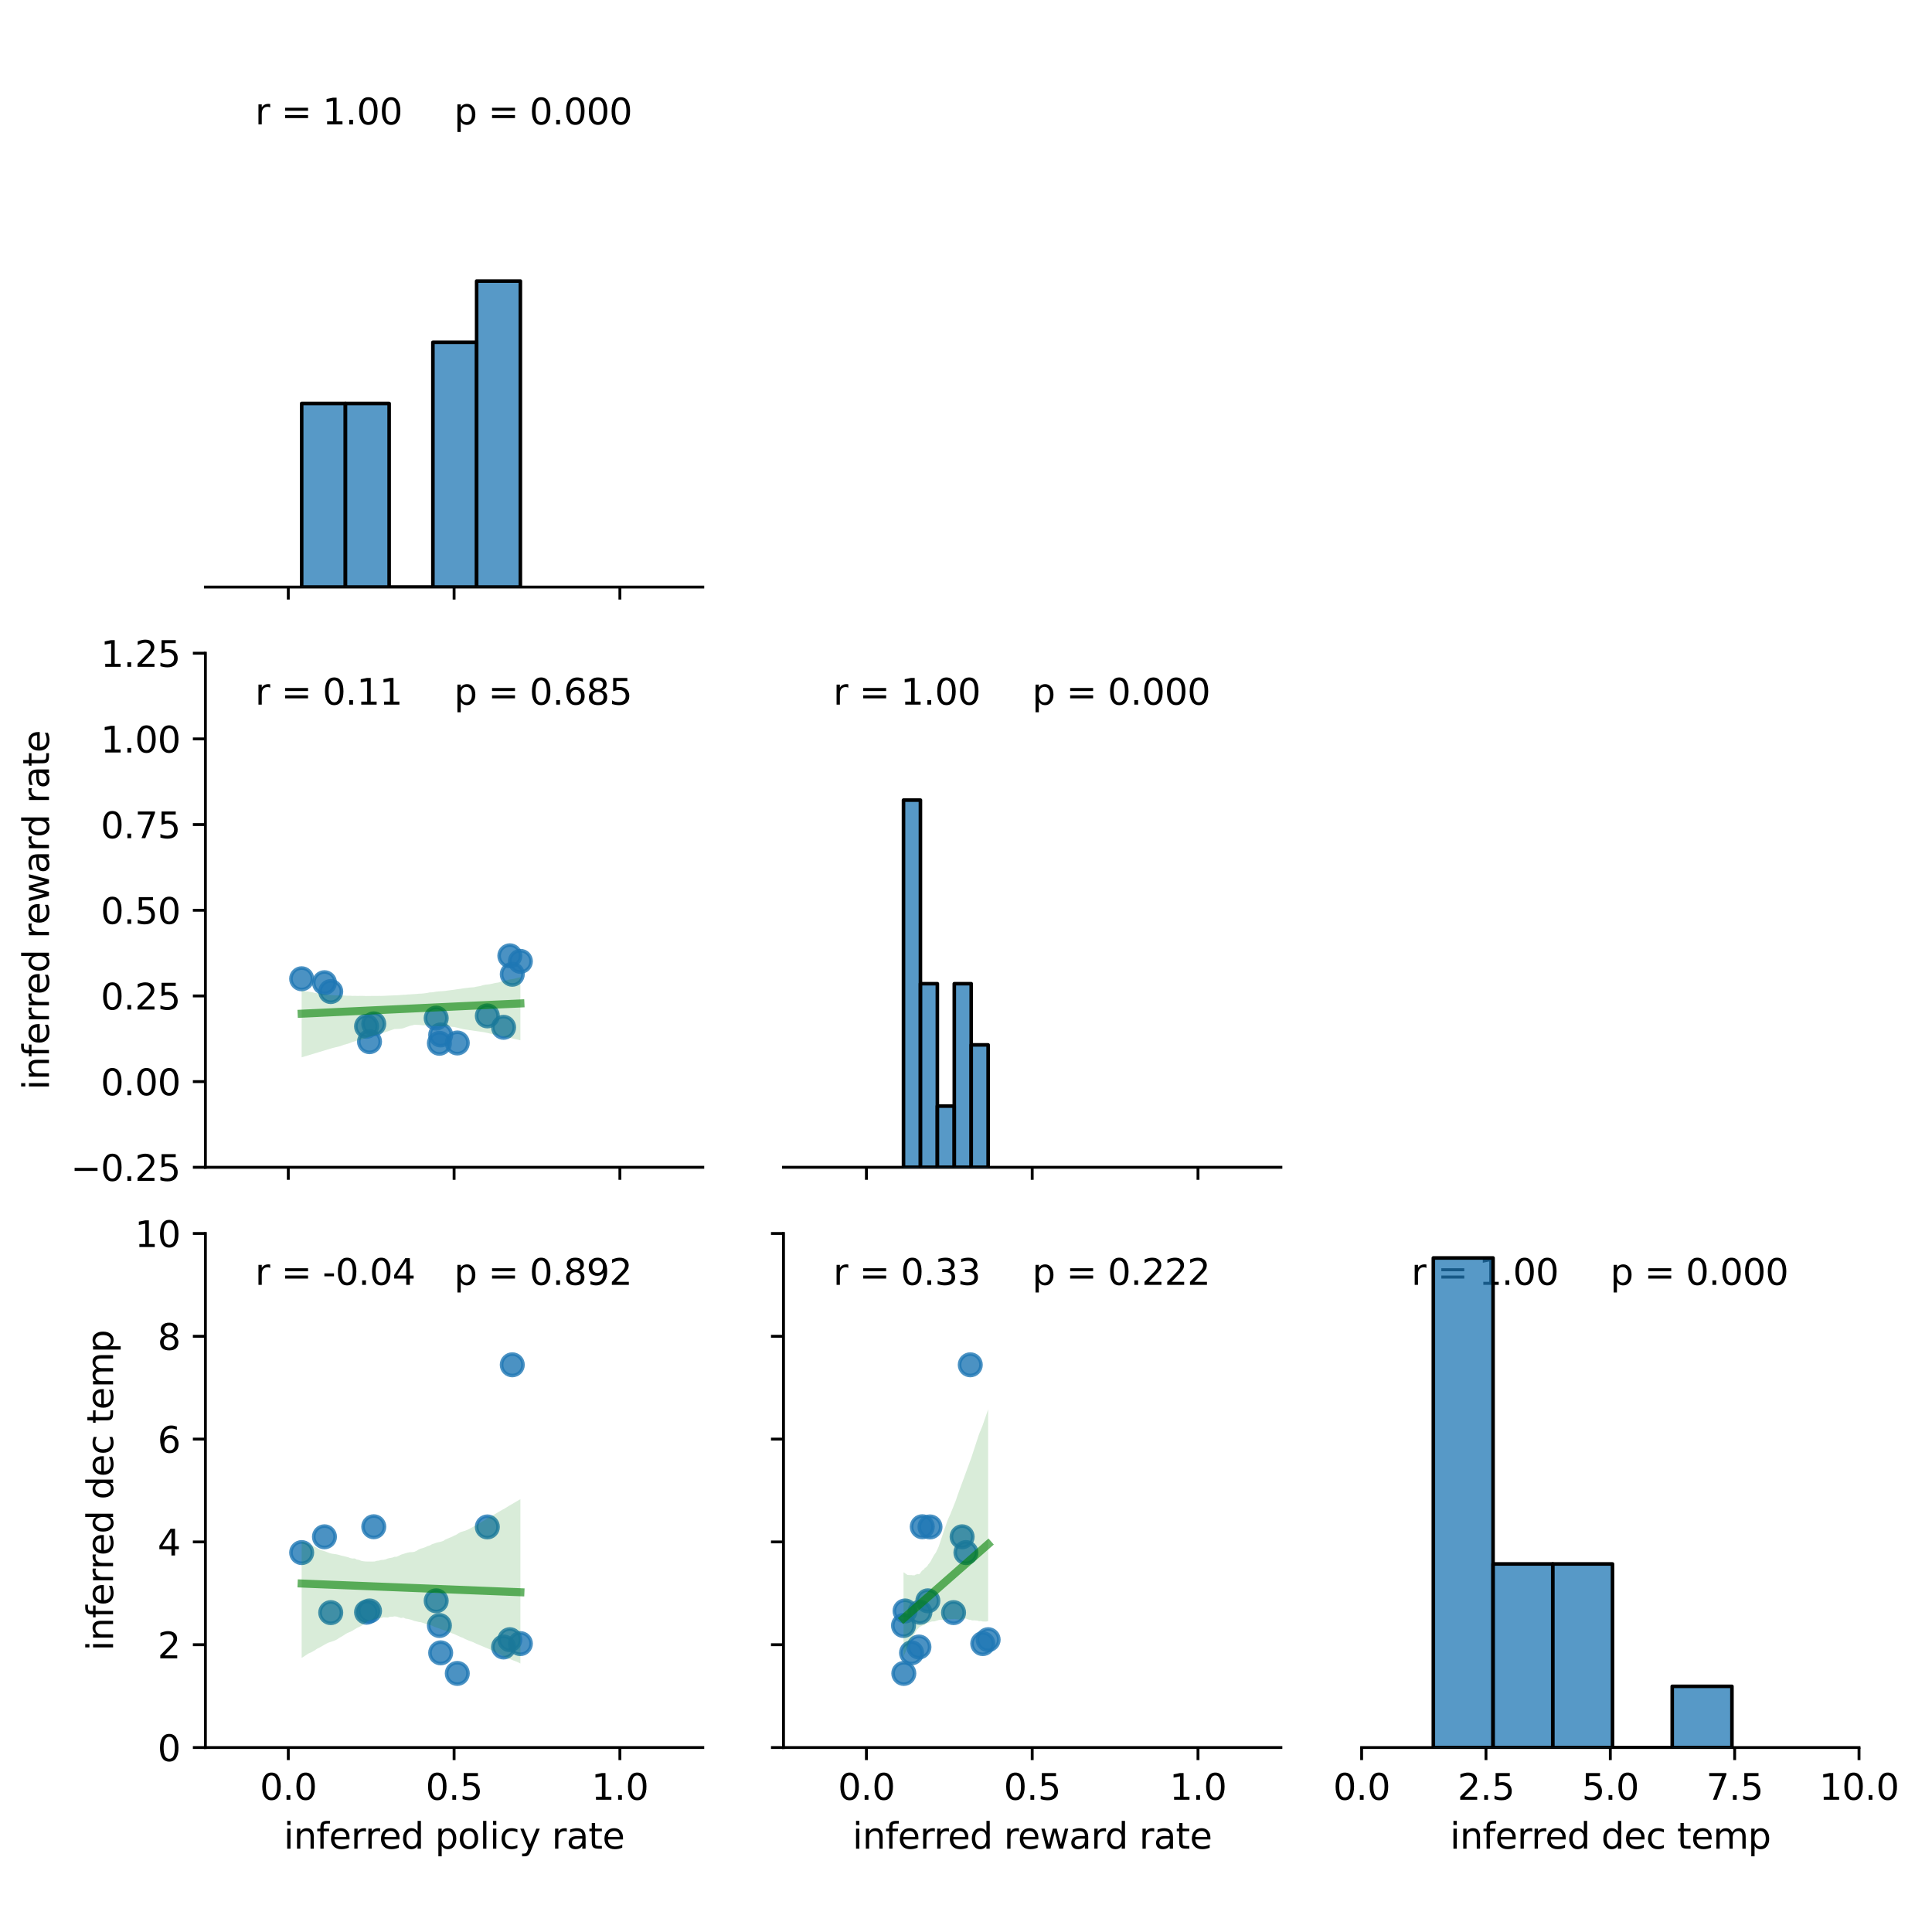<?xml version="1.0" encoding="utf-8" standalone="no"?>
<!DOCTYPE svg PUBLIC "-//W3C//DTD SVG 1.1//EN"
  "http://www.w3.org/Graphics/SVG/1.1/DTD/svg11.dtd">
<svg xmlns:xlink="http://www.w3.org/1999/xlink" width="540pt" height="540pt" viewBox="0 0 540 540" xmlns="http://www.w3.org/2000/svg" version="1.1">
 <defs>
  <style type="text/css">*{stroke-linejoin: round; stroke-linecap: butt}</style>
 </defs>
 <g id="figure_1">
  <g id="patch_1">
   <path d="M 0 540 
L 540 540 
L 540 0 
L 0 0 
z
" style="fill: #ffffff"/>
  </g>
  <g id="axes_1">
   <g id="patch_2">
    <path d="M 57.41 164.08 
L 196.431 164.08 
L 196.431 20.4 
L 57.41 20.4 
z
" style="fill: #ffffff"/>
   </g>
   <g id="matplotlib.axis_1">
    <g id="xtick_1">
     <g id="line2d_1">
      <defs>
       <path id="me672559186" d="M 0 0 
L 0 3.5 
" style="stroke: #000000; stroke-width: 0.8"/>
      </defs>
      <g>
       <use xlink:href="#me672559186" x="80.58" y="164.08" style="stroke: #000000; stroke-width: 0.8"/>
      </g>
     </g>
    </g>
    <g id="xtick_2">
     <g id="line2d_2">
      <g>
       <use xlink:href="#me672559186" x="126.92" y="164.08" style="stroke: #000000; stroke-width: 0.8"/>
      </g>
     </g>
    </g>
    <g id="xtick_3">
     <g id="line2d_3">
      <g>
       <use xlink:href="#me672559186" x="173.261" y="164.08" style="stroke: #000000; stroke-width: 0.8"/>
      </g>
     </g>
    </g>
   </g>
   <g id="patch_3">
    <path d="M 57.41 164.08 
L 196.431 164.08 
" style="fill: none; stroke: #000000; stroke-width: 0.8; stroke-linejoin: miter; stroke-linecap: square"/>
   </g>
   <g id="text_1">
    <!-- r = 1.00  -->
    <g transform="translate(71.312 34.768) scale(0.1 -0.1)">
     <defs>
      <path id="DejaVuSans-72" d="M 2631 2963 
Q 2534 3019 2420 3045 
Q 2306 3072 2169 3072 
Q 1681 3072 1420 2755 
Q 1159 2438 1159 1844 
L 1159 0 
L 581 0 
L 581 3500 
L 1159 3500 
L 1159 2956 
Q 1341 3275 1631 3429 
Q 1922 3584 2338 3584 
Q 2397 3584 2469 3576 
Q 2541 3569 2628 3553 
L 2631 2963 
z
" transform="scale(0.016)"/>
      <path id="DejaVuSans-20" transform="scale(0.016)"/>
      <path id="DejaVuSans-3d" d="M 678 2906 
L 4684 2906 
L 4684 2381 
L 678 2381 
L 678 2906 
z
M 678 1631 
L 4684 1631 
L 4684 1100 
L 678 1100 
L 678 1631 
z
" transform="scale(0.016)"/>
      <path id="DejaVuSans-31" d="M 794 531 
L 1825 531 
L 1825 4091 
L 703 3866 
L 703 4441 
L 1819 4666 
L 2450 4666 
L 2450 531 
L 3481 531 
L 3481 0 
L 794 0 
L 794 531 
z
" transform="scale(0.016)"/>
      <path id="DejaVuSans-2e" d="M 684 794 
L 1344 794 
L 1344 0 
L 684 0 
L 684 794 
z
" transform="scale(0.016)"/>
      <path id="DejaVuSans-30" d="M 2034 4250 
Q 1547 4250 1301 3770 
Q 1056 3291 1056 2328 
Q 1056 1369 1301 889 
Q 1547 409 2034 409 
Q 2525 409 2770 889 
Q 3016 1369 3016 2328 
Q 3016 3291 2770 3770 
Q 2525 4250 2034 4250 
z
M 2034 4750 
Q 2819 4750 3233 4129 
Q 3647 3509 3647 2328 
Q 3647 1150 3233 529 
Q 2819 -91 2034 -91 
Q 1250 -91 836 529 
Q 422 1150 422 2328 
Q 422 3509 836 4129 
Q 1250 4750 2034 4750 
z
" transform="scale(0.016)"/>
     </defs>
     <use xlink:href="#DejaVuSans-72"/>
     <use xlink:href="#DejaVuSans-20" x="41.113"/>
     <use xlink:href="#DejaVuSans-3d" x="72.9"/>
     <use xlink:href="#DejaVuSans-20" x="156.689"/>
     <use xlink:href="#DejaVuSans-31" x="188.477"/>
     <use xlink:href="#DejaVuSans-2e" x="252.1"/>
     <use xlink:href="#DejaVuSans-30" x="283.887"/>
     <use xlink:href="#DejaVuSans-30" x="347.51"/>
     <use xlink:href="#DejaVuSans-20" x="411.133"/>
    </g>
   </g>
   <g id="text_2">
    <!-- p = 0.000 -->
    <g transform="translate(126.92 34.768) scale(0.1 -0.1)">
     <defs>
      <path id="DejaVuSans-70" d="M 1159 525 
L 1159 -1331 
L 581 -1331 
L 581 3500 
L 1159 3500 
L 1159 2969 
Q 1341 3281 1617 3432 
Q 1894 3584 2278 3584 
Q 2916 3584 3314 3078 
Q 3713 2572 3713 1747 
Q 3713 922 3314 415 
Q 2916 -91 2278 -91 
Q 1894 -91 1617 61 
Q 1341 213 1159 525 
z
M 3116 1747 
Q 3116 2381 2855 2742 
Q 2594 3103 2138 3103 
Q 1681 3103 1420 2742 
Q 1159 2381 1159 1747 
Q 1159 1113 1420 752 
Q 1681 391 2138 391 
Q 2594 391 2855 752 
Q 3116 1113 3116 1747 
z
" transform="scale(0.016)"/>
     </defs>
     <use xlink:href="#DejaVuSans-70"/>
     <use xlink:href="#DejaVuSans-20" x="63.477"/>
     <use xlink:href="#DejaVuSans-3d" x="95.264"/>
     <use xlink:href="#DejaVuSans-20" x="179.053"/>
     <use xlink:href="#DejaVuSans-30" x="210.84"/>
     <use xlink:href="#DejaVuSans-2e" x="274.463"/>
     <use xlink:href="#DejaVuSans-30" x="306.25"/>
     <use xlink:href="#DejaVuSans-30" x="369.873"/>
     <use xlink:href="#DejaVuSans-30" x="433.496"/>
    </g>
   </g>
  </g>
  <g id="axes_2">
   <g id="patch_4">
    <path d="M 57.41 326.26 
L 196.431 326.26 
L 196.431 182.58 
L 57.41 182.58 
z
" style="fill: #ffffff"/>
   </g>
   <g id="PathCollection_1">
    <defs>
     <path id="m614aa589c7" d="M 0 3 
C 0.796 3 1.559 2.684 2.121 2.121 
C 2.684 1.559 3 0.796 3 0 
C 3 -0.796 2.684 -1.559 2.121 -2.121 
C 1.559 -2.684 0.796 -3 0 -3 
C -0.796 -3 -1.559 -2.684 -2.121 -2.121 
C -2.684 -1.559 -3 -0.796 -3 0 
C -3 0.796 -2.684 1.559 -2.121 2.121 
C -1.559 2.684 -0.796 3 0 3 
z
" style="stroke: #1f77b4; stroke-opacity: 0.8"/>
    </defs>
    <g clip-path="url(#pd19df4f2fa)">
     <use xlink:href="#m614aa589c7" x="136.212" y="283.941" style="fill: #1f77b4; fill-opacity: 0.8; stroke: #1f77b4; stroke-opacity: 0.8"/>
     <use xlink:href="#m614aa589c7" x="92.44" y="277.141" style="fill: #1f77b4; fill-opacity: 0.8; stroke: #1f77b4; stroke-opacity: 0.8"/>
     <use xlink:href="#m614aa589c7" x="145.447" y="268.702" style="fill: #1f77b4; fill-opacity: 0.8; stroke: #1f77b4; stroke-opacity: 0.8"/>
     <use xlink:href="#m614aa589c7" x="84.315" y="273.569" style="fill: #1f77b4; fill-opacity: 0.8; stroke: #1f77b4; stroke-opacity: 0.8"/>
     <use xlink:href="#m614aa589c7" x="127.816" y="291.513" style="fill: #1f77b4; fill-opacity: 0.8; stroke: #1f77b4; stroke-opacity: 0.8"/>
     <use xlink:href="#m614aa589c7" x="122.815" y="291.598" style="fill: #1f77b4; fill-opacity: 0.8; stroke: #1f77b4; stroke-opacity: 0.8"/>
     <use xlink:href="#m614aa589c7" x="123.17" y="289.274" style="fill: #1f77b4; fill-opacity: 0.8; stroke: #1f77b4; stroke-opacity: 0.8"/>
     <use xlink:href="#m614aa589c7" x="90.689" y="274.669" style="fill: #1f77b4; fill-opacity: 0.8; stroke: #1f77b4; stroke-opacity: 0.8"/>
     <use xlink:href="#m614aa589c7" x="104.465" y="286.178" style="fill: #1f77b4; fill-opacity: 0.8; stroke: #1f77b4; stroke-opacity: 0.8"/>
     <use xlink:href="#m614aa589c7" x="103.281" y="291.149" style="fill: #1f77b4; fill-opacity: 0.8; stroke: #1f77b4; stroke-opacity: 0.8"/>
     <use xlink:href="#m614aa589c7" x="142.501" y="267.149" style="fill: #1f77b4; fill-opacity: 0.8; stroke: #1f77b4; stroke-opacity: 0.8"/>
     <use xlink:href="#m614aa589c7" x="140.752" y="287.14" style="fill: #1f77b4; fill-opacity: 0.8; stroke: #1f77b4; stroke-opacity: 0.8"/>
     <use xlink:href="#m614aa589c7" x="102.454" y="286.854" style="fill: #1f77b4; fill-opacity: 0.8; stroke: #1f77b4; stroke-opacity: 0.8"/>
     <use xlink:href="#m614aa589c7" x="143.183" y="272.311" style="fill: #1f77b4; fill-opacity: 0.8; stroke: #1f77b4; stroke-opacity: 0.8"/>
     <use xlink:href="#m614aa589c7" x="121.918" y="284.561" style="fill: #1f77b4; fill-opacity: 0.8; stroke: #1f77b4; stroke-opacity: 0.8"/>
    </g>
   </g>
   <g id="PolyCollection_1">
    <path d="M 84.315 276.855 
L 84.315 295.529 
L 84.933 295.343 
L 85.55 295.158 
L 86.168 294.972 
L 86.785 294.787 
L 87.403 294.601 
L 88.02 294.415 
L 88.638 294.228 
L 89.255 294.041 
L 89.873 293.855 
L 90.49 293.668 
L 91.108 293.481 
L 91.725 293.295 
L 92.343 293.108 
L 92.96 292.922 
L 93.578 292.769 
L 94.195 292.635 
L 94.813 292.488 
L 95.43 292.291 
L 96.048 292.047 
L 96.665 291.882 
L 97.283 291.708 
L 97.9 291.487 
L 98.518 291.242 
L 99.135 291.055 
L 99.753 290.869 
L 100.37 290.706 
L 100.988 290.54 
L 101.605 290.347 
L 102.223 290.154 
L 102.84 289.959 
L 103.457 289.763 
L 104.075 289.568 
L 104.692 289.379 
L 105.31 289.192 
L 105.927 289.005 
L 106.545 288.818 
L 107.162 288.631 
L 107.78 288.444 
L 108.397 288.249 
L 109.015 288.037 
L 109.632 287.826 
L 110.25 287.617 
L 110.867 287.596 
L 111.485 287.571 
L 112.102 287.511 
L 112.72 287.392 
L 113.337 287.169 
L 113.955 286.945 
L 114.572 286.724 
L 115.19 286.599 
L 115.807 286.433 
L 116.425 286.44 
L 117.042 286.465 
L 117.66 286.509 
L 118.277 286.582 
L 118.895 286.559 
L 119.512 286.564 
L 120.13 286.667 
L 120.747 286.795 
L 121.365 286.834 
L 121.982 286.743 
L 122.6 286.801 
L 123.217 286.83 
L 123.835 286.833 
L 124.452 286.747 
L 125.07 286.805 
L 125.687 286.897 
L 126.305 286.997 
L 126.922 287.049 
L 127.54 287.18 
L 128.157 287.329 
L 128.774 287.48 
L 129.392 287.631 
L 130.009 287.73 
L 130.627 287.821 
L 131.244 287.912 
L 131.862 288.003 
L 132.479 288.094 
L 133.097 288.185 
L 133.714 288.275 
L 134.332 288.366 
L 134.949 288.457 
L 135.567 288.565 
L 136.184 288.702 
L 136.802 288.84 
L 137.419 288.977 
L 138.037 289.113 
L 138.654 289.249 
L 139.272 289.385 
L 139.889 289.521 
L 140.507 289.657 
L 141.124 289.793 
L 141.742 289.929 
L 142.359 290.065 
L 142.977 290.201 
L 143.594 290.337 
L 144.212 290.473 
L 144.829 290.609 
L 145.447 290.757 
L 145.447 273.124 
L 145.447 273.124 
L 144.829 273.265 
L 144.212 273.458 
L 143.594 273.585 
L 142.977 273.69 
L 142.359 273.781 
L 141.742 273.948 
L 141.124 274.149 
L 140.507 274.27 
L 139.889 274.418 
L 139.272 274.628 
L 138.654 274.713 
L 138.037 274.841 
L 137.419 274.978 
L 136.802 275.101 
L 136.184 275.174 
L 135.567 275.242 
L 134.949 275.373 
L 134.332 275.578 
L 133.714 275.69 
L 133.097 275.79 
L 132.479 275.937 
L 131.862 275.981 
L 131.244 276.028 
L 130.627 276.109 
L 130.009 276.18 
L 129.392 276.27 
L 128.774 276.365 
L 128.157 276.449 
L 127.54 276.534 
L 126.922 276.629 
L 126.305 276.703 
L 125.687 276.787 
L 125.07 276.87 
L 124.452 276.955 
L 123.835 277.017 
L 123.217 277.053 
L 122.6 277.094 
L 121.982 277.16 
L 121.365 277.264 
L 120.747 277.357 
L 120.13 277.378 
L 119.512 277.515 
L 118.895 277.603 
L 118.277 277.679 
L 117.66 277.733 
L 117.042 277.743 
L 116.425 277.815 
L 115.807 277.852 
L 115.19 277.889 
L 114.572 277.929 
L 113.955 277.961 
L 113.337 278.027 
L 112.72 278.044 
L 112.102 278.096 
L 111.485 278.148 
L 110.867 278.193 
L 110.25 278.205 
L 109.632 278.238 
L 109.015 278.249 
L 108.397 278.285 
L 107.78 278.319 
L 107.162 278.342 
L 106.545 278.361 
L 105.927 278.357 
L 105.31 278.365 
L 104.692 278.367 
L 104.075 278.364 
L 103.457 278.379 
L 102.84 278.385 
L 102.223 278.391 
L 101.605 278.357 
L 100.988 278.349 
L 100.37 278.359 
L 99.753 278.362 
L 99.135 278.34 
L 98.518 278.365 
L 97.9 278.313 
L 97.283 278.309 
L 96.665 278.3 
L 96.048 278.254 
L 95.43 278.264 
L 94.813 278.273 
L 94.195 278.194 
L 93.578 278.204 
L 92.96 278.122 
L 92.343 278.114 
L 91.725 278.05 
L 91.108 278.001 
L 90.49 277.921 
L 89.873 277.756 
L 89.255 277.668 
L 88.638 277.612 
L 88.02 277.52 
L 87.403 277.368 
L 86.785 277.255 
L 86.168 277.156 
L 85.55 277.097 
L 84.933 276.963 
L 84.315 276.855 
z
" clip-path="url(#pd19df4f2fa)" style="fill: #008000; fill-opacity: 0.15"/>
   </g>
   <g id="matplotlib.axis_2">
    <g id="xtick_4">
     <g id="line2d_4">
      <g>
       <use xlink:href="#me672559186" x="80.58" y="326.26" style="stroke: #000000; stroke-width: 0.8"/>
      </g>
     </g>
    </g>
    <g id="xtick_5">
     <g id="line2d_5">
      <g>
       <use xlink:href="#me672559186" x="126.92" y="326.26" style="stroke: #000000; stroke-width: 0.8"/>
      </g>
     </g>
    </g>
    <g id="xtick_6">
     <g id="line2d_6">
      <g>
       <use xlink:href="#me672559186" x="173.261" y="326.26" style="stroke: #000000; stroke-width: 0.8"/>
      </g>
     </g>
    </g>
   </g>
   <g id="matplotlib.axis_3">
    <g id="ytick_1">
     <g id="line2d_7">
      <defs>
       <path id="m4e973a4c65" d="M 0 0 
L -3.5 0 
" style="stroke: #000000; stroke-width: 0.8"/>
      </defs>
      <g>
       <use xlink:href="#m4e973a4c65" x="57.41" y="326.26" style="stroke: #000000; stroke-width: 0.8"/>
      </g>
     </g>
     <g id="text_3">
      <!-- −0.25 -->
      <g transform="translate(19.765 330.059) scale(0.1 -0.1)">
       <defs>
        <path id="DejaVuSans-2212" d="M 678 2272 
L 4684 2272 
L 4684 1741 
L 678 1741 
L 678 2272 
z
" transform="scale(0.016)"/>
        <path id="DejaVuSans-32" d="M 1228 531 
L 3431 531 
L 3431 0 
L 469 0 
L 469 531 
Q 828 903 1448 1529 
Q 2069 2156 2228 2338 
Q 2531 2678 2651 2914 
Q 2772 3150 2772 3378 
Q 2772 3750 2511 3984 
Q 2250 4219 1831 4219 
Q 1534 4219 1204 4116 
Q 875 4013 500 3803 
L 500 4441 
Q 881 4594 1212 4672 
Q 1544 4750 1819 4750 
Q 2544 4750 2975 4387 
Q 3406 4025 3406 3419 
Q 3406 3131 3298 2873 
Q 3191 2616 2906 2266 
Q 2828 2175 2409 1742 
Q 1991 1309 1228 531 
z
" transform="scale(0.016)"/>
        <path id="DejaVuSans-35" d="M 691 4666 
L 3169 4666 
L 3169 4134 
L 1269 4134 
L 1269 2991 
Q 1406 3038 1543 3061 
Q 1681 3084 1819 3084 
Q 2600 3084 3056 2656 
Q 3513 2228 3513 1497 
Q 3513 744 3044 326 
Q 2575 -91 1722 -91 
Q 1428 -91 1123 -41 
Q 819 9 494 109 
L 494 744 
Q 775 591 1075 516 
Q 1375 441 1709 441 
Q 2250 441 2565 725 
Q 2881 1009 2881 1497 
Q 2881 1984 2565 2268 
Q 2250 2553 1709 2553 
Q 1456 2553 1204 2497 
Q 953 2441 691 2322 
L 691 4666 
z
" transform="scale(0.016)"/>
       </defs>
       <use xlink:href="#DejaVuSans-2212"/>
       <use xlink:href="#DejaVuSans-30" x="83.789"/>
       <use xlink:href="#DejaVuSans-2e" x="147.412"/>
       <use xlink:href="#DejaVuSans-32" x="179.199"/>
       <use xlink:href="#DejaVuSans-35" x="242.822"/>
      </g>
     </g>
    </g>
    <g id="ytick_2">
     <g id="line2d_8">
      <g>
       <use xlink:href="#m4e973a4c65" x="57.41" y="302.313" style="stroke: #000000; stroke-width: 0.8"/>
      </g>
     </g>
     <g id="text_4">
      <!-- 0.00 -->
      <g transform="translate(28.144 306.113) scale(0.1 -0.1)">
       <use xlink:href="#DejaVuSans-30"/>
       <use xlink:href="#DejaVuSans-2e" x="63.623"/>
       <use xlink:href="#DejaVuSans-30" x="95.41"/>
       <use xlink:href="#DejaVuSans-30" x="159.033"/>
      </g>
     </g>
    </g>
    <g id="ytick_3">
     <g id="line2d_9">
      <g>
       <use xlink:href="#m4e973a4c65" x="57.41" y="278.367" style="stroke: #000000; stroke-width: 0.8"/>
      </g>
     </g>
     <g id="text_5">
      <!-- 0.25 -->
      <g transform="translate(28.144 282.166) scale(0.1 -0.1)">
       <use xlink:href="#DejaVuSans-30"/>
       <use xlink:href="#DejaVuSans-2e" x="63.623"/>
       <use xlink:href="#DejaVuSans-32" x="95.41"/>
       <use xlink:href="#DejaVuSans-35" x="159.033"/>
      </g>
     </g>
    </g>
    <g id="ytick_4">
     <g id="line2d_10">
      <g>
       <use xlink:href="#m4e973a4c65" x="57.41" y="254.42" style="stroke: #000000; stroke-width: 0.8"/>
      </g>
     </g>
     <g id="text_6">
      <!-- 0.50 -->
      <g transform="translate(28.144 258.219) scale(0.1 -0.1)">
       <use xlink:href="#DejaVuSans-30"/>
       <use xlink:href="#DejaVuSans-2e" x="63.623"/>
       <use xlink:href="#DejaVuSans-35" x="95.41"/>
       <use xlink:href="#DejaVuSans-30" x="159.033"/>
      </g>
     </g>
    </g>
    <g id="ytick_5">
     <g id="line2d_11">
      <g>
       <use xlink:href="#m4e973a4c65" x="57.41" y="230.473" style="stroke: #000000; stroke-width: 0.8"/>
      </g>
     </g>
     <g id="text_7">
      <!-- 0.75 -->
      <g transform="translate(28.144 234.273) scale(0.1 -0.1)">
       <defs>
        <path id="DejaVuSans-37" d="M 525 4666 
L 3525 4666 
L 3525 4397 
L 1831 0 
L 1172 0 
L 2766 4134 
L 525 4134 
L 525 4666 
z
" transform="scale(0.016)"/>
       </defs>
       <use xlink:href="#DejaVuSans-30"/>
       <use xlink:href="#DejaVuSans-2e" x="63.623"/>
       <use xlink:href="#DejaVuSans-37" x="95.41"/>
       <use xlink:href="#DejaVuSans-35" x="159.033"/>
      </g>
     </g>
    </g>
    <g id="ytick_6">
     <g id="line2d_12">
      <g>
       <use xlink:href="#m4e973a4c65" x="57.41" y="206.527" style="stroke: #000000; stroke-width: 0.8"/>
      </g>
     </g>
     <g id="text_8">
      <!-- 1.00 -->
      <g transform="translate(28.144 210.326) scale(0.1 -0.1)">
       <use xlink:href="#DejaVuSans-31"/>
       <use xlink:href="#DejaVuSans-2e" x="63.623"/>
       <use xlink:href="#DejaVuSans-30" x="95.41"/>
       <use xlink:href="#DejaVuSans-30" x="159.033"/>
      </g>
     </g>
    </g>
    <g id="ytick_7">
     <g id="line2d_13">
      <g>
       <use xlink:href="#m4e973a4c65" x="57.41" y="182.58" style="stroke: #000000; stroke-width: 0.8"/>
      </g>
     </g>
     <g id="text_9">
      <!-- 1.25 -->
      <g transform="translate(28.144 186.379) scale(0.1 -0.1)">
       <use xlink:href="#DejaVuSans-31"/>
       <use xlink:href="#DejaVuSans-2e" x="63.623"/>
       <use xlink:href="#DejaVuSans-32" x="95.41"/>
       <use xlink:href="#DejaVuSans-35" x="159.033"/>
      </g>
     </g>
    </g>
    <g id="text_10">
     <!-- inferred reward rate -->
     <g transform="translate(13.685 304.625) rotate(-90) scale(0.1 -0.1)">
      <defs>
       <path id="DejaVuSans-69" d="M 603 3500 
L 1178 3500 
L 1178 0 
L 603 0 
L 603 3500 
z
M 603 4863 
L 1178 4863 
L 1178 4134 
L 603 4134 
L 603 4863 
z
" transform="scale(0.016)"/>
       <path id="DejaVuSans-6e" d="M 3513 2113 
L 3513 0 
L 2938 0 
L 2938 2094 
Q 2938 2591 2744 2837 
Q 2550 3084 2163 3084 
Q 1697 3084 1428 2787 
Q 1159 2491 1159 1978 
L 1159 0 
L 581 0 
L 581 3500 
L 1159 3500 
L 1159 2956 
Q 1366 3272 1645 3428 
Q 1925 3584 2291 3584 
Q 2894 3584 3203 3211 
Q 3513 2838 3513 2113 
z
" transform="scale(0.016)"/>
       <path id="DejaVuSans-66" d="M 2375 4863 
L 2375 4384 
L 1825 4384 
Q 1516 4384 1395 4259 
Q 1275 4134 1275 3809 
L 1275 3500 
L 2222 3500 
L 2222 3053 
L 1275 3053 
L 1275 0 
L 697 0 
L 697 3053 
L 147 3053 
L 147 3500 
L 697 3500 
L 697 3744 
Q 697 4328 969 4595 
Q 1241 4863 1831 4863 
L 2375 4863 
z
" transform="scale(0.016)"/>
       <path id="DejaVuSans-65" d="M 3597 1894 
L 3597 1613 
L 953 1613 
Q 991 1019 1311 708 
Q 1631 397 2203 397 
Q 2534 397 2845 478 
Q 3156 559 3463 722 
L 3463 178 
Q 3153 47 2828 -22 
Q 2503 -91 2169 -91 
Q 1331 -91 842 396 
Q 353 884 353 1716 
Q 353 2575 817 3079 
Q 1281 3584 2069 3584 
Q 2775 3584 3186 3129 
Q 3597 2675 3597 1894 
z
M 3022 2063 
Q 3016 2534 2758 2815 
Q 2500 3097 2075 3097 
Q 1594 3097 1305 2825 
Q 1016 2553 972 2059 
L 3022 2063 
z
" transform="scale(0.016)"/>
       <path id="DejaVuSans-64" d="M 2906 2969 
L 2906 4863 
L 3481 4863 
L 3481 0 
L 2906 0 
L 2906 525 
Q 2725 213 2448 61 
Q 2172 -91 1784 -91 
Q 1150 -91 751 415 
Q 353 922 353 1747 
Q 353 2572 751 3078 
Q 1150 3584 1784 3584 
Q 2172 3584 2448 3432 
Q 2725 3281 2906 2969 
z
M 947 1747 
Q 947 1113 1208 752 
Q 1469 391 1925 391 
Q 2381 391 2643 752 
Q 2906 1113 2906 1747 
Q 2906 2381 2643 2742 
Q 2381 3103 1925 3103 
Q 1469 3103 1208 2742 
Q 947 2381 947 1747 
z
" transform="scale(0.016)"/>
       <path id="DejaVuSans-77" d="M 269 3500 
L 844 3500 
L 1563 769 
L 2278 3500 
L 2956 3500 
L 3675 769 
L 4391 3500 
L 4966 3500 
L 4050 0 
L 3372 0 
L 2619 2869 
L 1863 0 
L 1184 0 
L 269 3500 
z
" transform="scale(0.016)"/>
       <path id="DejaVuSans-61" d="M 2194 1759 
Q 1497 1759 1228 1600 
Q 959 1441 959 1056 
Q 959 750 1161 570 
Q 1363 391 1709 391 
Q 2188 391 2477 730 
Q 2766 1069 2766 1631 
L 2766 1759 
L 2194 1759 
z
M 3341 1997 
L 3341 0 
L 2766 0 
L 2766 531 
Q 2569 213 2275 61 
Q 1981 -91 1556 -91 
Q 1019 -91 701 211 
Q 384 513 384 1019 
Q 384 1609 779 1909 
Q 1175 2209 1959 2209 
L 2766 2209 
L 2766 2266 
Q 2766 2663 2505 2880 
Q 2244 3097 1772 3097 
Q 1472 3097 1187 3025 
Q 903 2953 641 2809 
L 641 3341 
Q 956 3463 1253 3523 
Q 1550 3584 1831 3584 
Q 2591 3584 2966 3190 
Q 3341 2797 3341 1997 
z
" transform="scale(0.016)"/>
       <path id="DejaVuSans-74" d="M 1172 4494 
L 1172 3500 
L 2356 3500 
L 2356 3053 
L 1172 3053 
L 1172 1153 
Q 1172 725 1289 603 
Q 1406 481 1766 481 
L 2356 481 
L 2356 0 
L 1766 0 
Q 1100 0 847 248 
Q 594 497 594 1153 
L 594 3053 
L 172 3053 
L 172 3500 
L 594 3500 
L 594 4494 
L 1172 4494 
z
" transform="scale(0.016)"/>
      </defs>
      <use xlink:href="#DejaVuSans-69"/>
      <use xlink:href="#DejaVuSans-6e" x="27.783"/>
      <use xlink:href="#DejaVuSans-66" x="91.162"/>
      <use xlink:href="#DejaVuSans-65" x="126.367"/>
      <use xlink:href="#DejaVuSans-72" x="187.891"/>
      <use xlink:href="#DejaVuSans-72" x="227.254"/>
      <use xlink:href="#DejaVuSans-65" x="266.117"/>
      <use xlink:href="#DejaVuSans-64" x="327.641"/>
      <use xlink:href="#DejaVuSans-20" x="391.117"/>
      <use xlink:href="#DejaVuSans-72" x="422.904"/>
      <use xlink:href="#DejaVuSans-65" x="461.768"/>
      <use xlink:href="#DejaVuSans-77" x="523.291"/>
      <use xlink:href="#DejaVuSans-61" x="605.078"/>
      <use xlink:href="#DejaVuSans-72" x="666.357"/>
      <use xlink:href="#DejaVuSans-64" x="705.721"/>
      <use xlink:href="#DejaVuSans-20" x="769.197"/>
      <use xlink:href="#DejaVuSans-72" x="800.984"/>
      <use xlink:href="#DejaVuSans-61" x="842.098"/>
      <use xlink:href="#DejaVuSans-74" x="903.377"/>
      <use xlink:href="#DejaVuSans-65" x="942.586"/>
     </g>
    </g>
   </g>
   <g id="line2d_14">
    <path d="M 84.315 283.328 
L 84.933 283.299 
L 85.55 283.27 
L 86.168 283.241 
L 86.785 283.212 
L 87.403 283.183 
L 88.02 283.154 
L 88.638 283.126 
L 89.255 283.097 
L 89.873 283.068 
L 90.49 283.039 
L 91.108 283.01 
L 91.725 282.981 
L 92.343 282.952 
L 92.96 282.923 
L 93.578 282.895 
L 94.195 282.866 
L 94.813 282.837 
L 95.43 282.808 
L 96.048 282.779 
L 96.665 282.75 
L 97.283 282.721 
L 97.9 282.692 
L 98.518 282.664 
L 99.135 282.635 
L 99.753 282.606 
L 100.37 282.577 
L 100.988 282.548 
L 101.605 282.519 
L 102.223 282.49 
L 102.84 282.461 
L 103.457 282.432 
L 104.075 282.404 
L 104.692 282.375 
L 105.31 282.346 
L 105.927 282.317 
L 106.545 282.288 
L 107.162 282.259 
L 107.78 282.23 
L 108.397 282.201 
L 109.015 282.173 
L 109.632 282.144 
L 110.25 282.115 
L 110.867 282.086 
L 111.485 282.057 
L 112.102 282.028 
L 112.72 281.999 
L 113.337 281.97 
L 113.955 281.942 
L 114.572 281.913 
L 115.19 281.884 
L 115.807 281.855 
L 116.425 281.826 
L 117.042 281.797 
L 117.66 281.768 
L 118.277 281.739 
L 118.895 281.71 
L 119.512 281.682 
L 120.13 281.653 
L 120.747 281.624 
L 121.365 281.595 
L 121.982 281.566 
L 122.6 281.537 
L 123.217 281.508 
L 123.835 281.479 
L 124.452 281.451 
L 125.07 281.422 
L 125.687 281.393 
L 126.305 281.364 
L 126.922 281.335 
L 127.54 281.306 
L 128.157 281.277 
L 128.774 281.248 
L 129.392 281.22 
L 130.009 281.191 
L 130.627 281.162 
L 131.244 281.133 
L 131.862 281.104 
L 132.479 281.075 
L 133.097 281.046 
L 133.714 281.017 
L 134.332 280.988 
L 134.949 280.96 
L 135.567 280.931 
L 136.184 280.902 
L 136.802 280.873 
L 137.419 280.844 
L 138.037 280.815 
L 138.654 280.786 
L 139.272 280.757 
L 139.889 280.729 
L 140.507 280.7 
L 141.124 280.671 
L 141.742 280.642 
L 142.359 280.613 
L 142.977 280.584 
L 143.594 280.555 
L 144.212 280.526 
L 144.829 280.498 
L 145.447 280.469 
" clip-path="url(#pd19df4f2fa)" style="fill: none; stroke: #008000; stroke-opacity: 0.6; stroke-width: 2.25; stroke-linecap: square"/>
   </g>
   <g id="patch_5">
    <path d="M 57.41 326.26 
L 57.41 182.58 
" style="fill: none; stroke: #000000; stroke-width: 0.8; stroke-linejoin: miter; stroke-linecap: square"/>
   </g>
   <g id="patch_6">
    <path d="M 57.41 326.26 
L 196.431 326.26 
" style="fill: none; stroke: #000000; stroke-width: 0.8; stroke-linejoin: miter; stroke-linecap: square"/>
   </g>
   <g id="text_11">
    <!-- r = 0.11  -->
    <g transform="translate(71.312 196.948) scale(0.1 -0.1)">
     <use xlink:href="#DejaVuSans-72"/>
     <use xlink:href="#DejaVuSans-20" x="41.113"/>
     <use xlink:href="#DejaVuSans-3d" x="72.9"/>
     <use xlink:href="#DejaVuSans-20" x="156.689"/>
     <use xlink:href="#DejaVuSans-30" x="188.477"/>
     <use xlink:href="#DejaVuSans-2e" x="252.1"/>
     <use xlink:href="#DejaVuSans-31" x="283.887"/>
     <use xlink:href="#DejaVuSans-31" x="347.51"/>
     <use xlink:href="#DejaVuSans-20" x="411.133"/>
    </g>
   </g>
   <g id="text_12">
    <!-- p = 0.685 -->
    <g transform="translate(126.92 196.948) scale(0.1 -0.1)">
     <defs>
      <path id="DejaVuSans-36" d="M 2113 2584 
Q 1688 2584 1439 2293 
Q 1191 2003 1191 1497 
Q 1191 994 1439 701 
Q 1688 409 2113 409 
Q 2538 409 2786 701 
Q 3034 994 3034 1497 
Q 3034 2003 2786 2293 
Q 2538 2584 2113 2584 
z
M 3366 4563 
L 3366 3988 
Q 3128 4100 2886 4159 
Q 2644 4219 2406 4219 
Q 1781 4219 1451 3797 
Q 1122 3375 1075 2522 
Q 1259 2794 1537 2939 
Q 1816 3084 2150 3084 
Q 2853 3084 3261 2657 
Q 3669 2231 3669 1497 
Q 3669 778 3244 343 
Q 2819 -91 2113 -91 
Q 1303 -91 875 529 
Q 447 1150 447 2328 
Q 447 3434 972 4092 
Q 1497 4750 2381 4750 
Q 2619 4750 2861 4703 
Q 3103 4656 3366 4563 
z
" transform="scale(0.016)"/>
      <path id="DejaVuSans-38" d="M 2034 2216 
Q 1584 2216 1326 1975 
Q 1069 1734 1069 1313 
Q 1069 891 1326 650 
Q 1584 409 2034 409 
Q 2484 409 2743 651 
Q 3003 894 3003 1313 
Q 3003 1734 2745 1975 
Q 2488 2216 2034 2216 
z
M 1403 2484 
Q 997 2584 770 2862 
Q 544 3141 544 3541 
Q 544 4100 942 4425 
Q 1341 4750 2034 4750 
Q 2731 4750 3128 4425 
Q 3525 4100 3525 3541 
Q 3525 3141 3298 2862 
Q 3072 2584 2669 2484 
Q 3125 2378 3379 2068 
Q 3634 1759 3634 1313 
Q 3634 634 3220 271 
Q 2806 -91 2034 -91 
Q 1263 -91 848 271 
Q 434 634 434 1313 
Q 434 1759 690 2068 
Q 947 2378 1403 2484 
z
M 1172 3481 
Q 1172 3119 1398 2916 
Q 1625 2713 2034 2713 
Q 2441 2713 2670 2916 
Q 2900 3119 2900 3481 
Q 2900 3844 2670 4047 
Q 2441 4250 2034 4250 
Q 1625 4250 1398 4047 
Q 1172 3844 1172 3481 
z
" transform="scale(0.016)"/>
     </defs>
     <use xlink:href="#DejaVuSans-70"/>
     <use xlink:href="#DejaVuSans-20" x="63.477"/>
     <use xlink:href="#DejaVuSans-3d" x="95.264"/>
     <use xlink:href="#DejaVuSans-20" x="179.053"/>
     <use xlink:href="#DejaVuSans-30" x="210.84"/>
     <use xlink:href="#DejaVuSans-2e" x="274.463"/>
     <use xlink:href="#DejaVuSans-36" x="306.25"/>
     <use xlink:href="#DejaVuSans-38" x="369.873"/>
     <use xlink:href="#DejaVuSans-35" x="433.496"/>
    </g>
   </g>
  </g>
  <g id="axes_3">
   <g id="patch_7">
    <path d="M 218.995 326.26 
L 358.015 326.26 
L 358.015 182.58 
L 218.995 182.58 
z
" style="fill: #ffffff"/>
   </g>
   <g id="matplotlib.axis_4">
    <g id="xtick_7">
     <g id="line2d_15">
      <g>
       <use xlink:href="#me672559186" x="242.165" y="326.26" style="stroke: #000000; stroke-width: 0.8"/>
      </g>
     </g>
    </g>
    <g id="xtick_8">
     <g id="line2d_16">
      <g>
       <use xlink:href="#me672559186" x="288.505" y="326.26" style="stroke: #000000; stroke-width: 0.8"/>
      </g>
     </g>
    </g>
    <g id="xtick_9">
     <g id="line2d_17">
      <g>
       <use xlink:href="#me672559186" x="334.845" y="326.26" style="stroke: #000000; stroke-width: 0.8"/>
      </g>
     </g>
    </g>
   </g>
   <g id="patch_8">
    <path d="M 218.995 326.26 
L 358.015 326.26 
" style="fill: none; stroke: #000000; stroke-width: 0.8; stroke-linejoin: miter; stroke-linecap: square"/>
   </g>
   <g id="text_13">
    <!-- r = 1.00  -->
    <g transform="translate(232.897 196.948) scale(0.1 -0.1)">
     <use xlink:href="#DejaVuSans-72"/>
     <use xlink:href="#DejaVuSans-20" x="41.113"/>
     <use xlink:href="#DejaVuSans-3d" x="72.9"/>
     <use xlink:href="#DejaVuSans-20" x="156.689"/>
     <use xlink:href="#DejaVuSans-31" x="188.477"/>
     <use xlink:href="#DejaVuSans-2e" x="252.1"/>
     <use xlink:href="#DejaVuSans-30" x="283.887"/>
     <use xlink:href="#DejaVuSans-30" x="347.51"/>
     <use xlink:href="#DejaVuSans-20" x="411.133"/>
    </g>
   </g>
   <g id="text_14">
    <!-- p = 0.000 -->
    <g transform="translate(288.505 196.948) scale(0.1 -0.1)">
     <use xlink:href="#DejaVuSans-70"/>
     <use xlink:href="#DejaVuSans-20" x="63.477"/>
     <use xlink:href="#DejaVuSans-3d" x="95.264"/>
     <use xlink:href="#DejaVuSans-20" x="179.053"/>
     <use xlink:href="#DejaVuSans-30" x="210.84"/>
     <use xlink:href="#DejaVuSans-2e" x="274.463"/>
     <use xlink:href="#DejaVuSans-30" x="306.25"/>
     <use xlink:href="#DejaVuSans-30" x="369.873"/>
     <use xlink:href="#DejaVuSans-30" x="433.496"/>
    </g>
   </g>
  </g>
  <g id="axes_4">
   <g id="patch_9">
    <path d="M 57.41 488.44 
L 196.431 488.44 
L 196.431 344.76 
L 57.41 344.76 
z
" style="fill: #ffffff"/>
   </g>
   <g id="PathCollection_2">
    <g clip-path="url(#p389cb31c05)">
     <use xlink:href="#m614aa589c7" x="136.212" y="426.781" style="fill: #1f77b4; fill-opacity: 0.8; stroke: #1f77b4; stroke-opacity: 0.8"/>
     <use xlink:href="#m614aa589c7" x="92.44" y="450.732" style="fill: #1f77b4; fill-opacity: 0.8; stroke: #1f77b4; stroke-opacity: 0.8"/>
     <use xlink:href="#m614aa589c7" x="145.447" y="459.394" style="fill: #1f77b4; fill-opacity: 0.8; stroke: #1f77b4; stroke-opacity: 0.8"/>
     <use xlink:href="#m614aa589c7" x="84.315" y="433.952" style="fill: #1f77b4; fill-opacity: 0.8; stroke: #1f77b4; stroke-opacity: 0.8"/>
     <use xlink:href="#m614aa589c7" x="127.816" y="467.727" style="fill: #1f77b4; fill-opacity: 0.8; stroke: #1f77b4; stroke-opacity: 0.8"/>
     <use xlink:href="#m614aa589c7" x="122.815" y="454.337" style="fill: #1f77b4; fill-opacity: 0.8; stroke: #1f77b4; stroke-opacity: 0.8"/>
     <use xlink:href="#m614aa589c7" x="123.17" y="461.972" style="fill: #1f77b4; fill-opacity: 0.8; stroke: #1f77b4; stroke-opacity: 0.8"/>
     <use xlink:href="#m614aa589c7" x="90.689" y="429.539" style="fill: #1f77b4; fill-opacity: 0.8; stroke: #1f77b4; stroke-opacity: 0.8"/>
     <use xlink:href="#m614aa589c7" x="104.465" y="426.73" style="fill: #1f77b4; fill-opacity: 0.8; stroke: #1f77b4; stroke-opacity: 0.8"/>
     <use xlink:href="#m614aa589c7" x="103.281" y="450.269" style="fill: #1f77b4; fill-opacity: 0.8; stroke: #1f77b4; stroke-opacity: 0.8"/>
     <use xlink:href="#m614aa589c7" x="142.501" y="458.298" style="fill: #1f77b4; fill-opacity: 0.8; stroke: #1f77b4; stroke-opacity: 0.8"/>
     <use xlink:href="#m614aa589c7" x="140.752" y="460.341" style="fill: #1f77b4; fill-opacity: 0.8; stroke: #1f77b4; stroke-opacity: 0.8"/>
     <use xlink:href="#m614aa589c7" x="102.454" y="450.627" style="fill: #1f77b4; fill-opacity: 0.8; stroke: #1f77b4; stroke-opacity: 0.8"/>
     <use xlink:href="#m614aa589c7" x="143.183" y="381.467" style="fill: #1f77b4; fill-opacity: 0.8; stroke: #1f77b4; stroke-opacity: 0.8"/>
     <use xlink:href="#m614aa589c7" x="121.918" y="447.433" style="fill: #1f77b4; fill-opacity: 0.8; stroke: #1f77b4; stroke-opacity: 0.8"/>
    </g>
   </g>
   <g id="PolyCollection_2">
    <path d="M 84.315 430.83 
L 84.315 463.379 
L 84.933 463.019 
L 85.55 462.598 
L 86.168 462.184 
L 86.785 461.925 
L 87.403 461.598 
L 88.02 461.242 
L 88.638 460.818 
L 89.255 460.527 
L 89.873 460.178 
L 90.49 459.826 
L 91.108 459.473 
L 91.725 459.16 
L 92.343 458.949 
L 92.96 458.737 
L 93.578 458.526 
L 94.195 458.219 
L 94.813 457.803 
L 95.43 457.449 
L 96.048 457.089 
L 96.665 456.663 
L 97.283 456.355 
L 97.9 456.1 
L 98.518 455.788 
L 99.135 455.403 
L 99.753 455.025 
L 100.37 454.746 
L 100.988 454.418 
L 101.605 453.997 
L 102.223 453.528 
L 102.84 453.119 
L 103.457 452.798 
L 104.075 452.819 
L 104.692 452.626 
L 105.31 452.362 
L 105.927 452.268 
L 106.545 452.229 
L 107.162 452.031 
L 107.78 452.077 
L 108.397 452.118 
L 109.015 451.878 
L 109.632 451.901 
L 110.25 451.774 
L 110.867 451.837 
L 111.485 452.049 
L 112.102 452.239 
L 112.72 452.126 
L 113.337 452.407 
L 113.955 452.501 
L 114.572 452.63 
L 115.19 452.823 
L 115.807 453.055 
L 116.425 453.183 
L 117.042 453.35 
L 117.66 453.417 
L 118.277 453.625 
L 118.895 453.829 
L 119.512 454.031 
L 120.13 454.123 
L 120.747 454.384 
L 121.365 454.678 
L 121.982 454.899 
L 122.6 455.103 
L 123.217 455.367 
L 123.835 455.551 
L 124.452 455.798 
L 125.07 455.962 
L 125.687 456.259 
L 126.305 456.502 
L 126.922 456.717 
L 127.54 457.001 
L 128.157 457.282 
L 128.774 457.565 
L 129.392 457.785 
L 130.009 458.124 
L 130.627 458.382 
L 131.244 458.639 
L 131.862 458.839 
L 132.479 459.105 
L 133.097 459.412 
L 133.714 459.671 
L 134.332 459.926 
L 134.949 460.183 
L 135.567 460.443 
L 136.184 460.702 
L 136.802 460.959 
L 137.419 461.217 
L 138.037 461.516 
L 138.654 461.865 
L 139.272 462.173 
L 139.889 462.468 
L 140.507 462.797 
L 141.124 463.084 
L 141.742 463.397 
L 142.359 463.651 
L 142.977 463.895 
L 143.594 464.139 
L 144.212 464.382 
L 144.829 464.632 
L 145.447 464.964 
L 145.447 419.024 
L 145.447 419.024 
L 144.829 419.385 
L 144.212 419.747 
L 143.594 420.11 
L 142.977 420.474 
L 142.359 420.84 
L 141.742 421.206 
L 141.124 421.591 
L 140.507 421.93 
L 139.889 422.29 
L 139.272 422.635 
L 138.654 423.017 
L 138.037 423.377 
L 137.419 423.728 
L 136.802 424.026 
L 136.184 424.327 
L 135.567 424.83 
L 134.949 425.192 
L 134.332 425.555 
L 133.714 425.918 
L 133.097 426.281 
L 132.479 426.62 
L 131.862 426.959 
L 131.244 427.298 
L 130.627 427.602 
L 130.009 427.844 
L 129.392 428.03 
L 128.774 428.22 
L 128.157 428.552 
L 127.54 428.957 
L 126.922 429.228 
L 126.305 429.55 
L 125.687 429.798 
L 125.07 430.05 
L 124.452 430.329 
L 123.835 430.713 
L 123.217 430.909 
L 122.6 431.043 
L 121.982 431.19 
L 121.365 431.419 
L 120.747 431.611 
L 120.13 431.97 
L 119.512 432.138 
L 118.895 432.437 
L 118.277 432.654 
L 117.66 432.834 
L 117.042 433.078 
L 116.425 433.463 
L 115.807 433.732 
L 115.19 433.825 
L 114.572 433.848 
L 113.955 433.957 
L 113.337 434.146 
L 112.72 434.33 
L 112.102 434.526 
L 111.485 434.838 
L 110.867 435.118 
L 110.25 435.139 
L 109.632 435.364 
L 109.015 435.466 
L 108.397 435.597 
L 107.78 435.851 
L 107.162 435.978 
L 106.545 436.014 
L 105.927 436.191 
L 105.31 436.255 
L 104.692 436.444 
L 104.075 436.468 
L 103.457 436.457 
L 102.84 436.45 
L 102.223 436.439 
L 101.605 436.379 
L 100.988 436.259 
L 100.37 436.012 
L 99.753 435.905 
L 99.135 435.589 
L 98.518 435.613 
L 97.9 435.482 
L 97.283 435.248 
L 96.665 435.091 
L 96.048 434.94 
L 95.43 434.809 
L 94.813 434.615 
L 94.195 434.459 
L 93.578 434.366 
L 92.96 434.291 
L 92.343 434.162 
L 91.725 433.935 
L 91.108 433.7 
L 90.49 433.478 
L 89.873 433.316 
L 89.255 433.017 
L 88.638 432.675 
L 88.02 432.335 
L 87.403 431.996 
L 86.785 431.781 
L 86.168 431.538 
L 85.55 431.201 
L 84.933 430.986 
L 84.315 430.83 
z
" clip-path="url(#p389cb31c05)" style="fill: #008000; fill-opacity: 0.15"/>
   </g>
   <g id="matplotlib.axis_5">
    <g id="xtick_10">
     <g id="line2d_18">
      <g>
       <use xlink:href="#me672559186" x="80.58" y="488.44" style="stroke: #000000; stroke-width: 0.8"/>
      </g>
     </g>
     <g id="text_15">
      <!-- 0.0 -->
      <g transform="translate(72.629 503.038) scale(0.1 -0.1)">
       <use xlink:href="#DejaVuSans-30"/>
       <use xlink:href="#DejaVuSans-2e" x="63.623"/>
       <use xlink:href="#DejaVuSans-30" x="95.41"/>
      </g>
     </g>
    </g>
    <g id="xtick_11">
     <g id="line2d_19">
      <g>
       <use xlink:href="#me672559186" x="126.92" y="488.44" style="stroke: #000000; stroke-width: 0.8"/>
      </g>
     </g>
     <g id="text_16">
      <!-- 0.5 -->
      <g transform="translate(118.969 503.038) scale(0.1 -0.1)">
       <use xlink:href="#DejaVuSans-30"/>
       <use xlink:href="#DejaVuSans-2e" x="63.623"/>
       <use xlink:href="#DejaVuSans-35" x="95.41"/>
      </g>
     </g>
    </g>
    <g id="xtick_12">
     <g id="line2d_20">
      <g>
       <use xlink:href="#me672559186" x="173.261" y="488.44" style="stroke: #000000; stroke-width: 0.8"/>
      </g>
     </g>
     <g id="text_17">
      <!-- 1.0 -->
      <g transform="translate(165.309 503.038) scale(0.1 -0.1)">
       <use xlink:href="#DejaVuSans-31"/>
       <use xlink:href="#DejaVuSans-2e" x="63.623"/>
       <use xlink:href="#DejaVuSans-30" x="95.41"/>
      </g>
     </g>
    </g>
    <g id="text_18">
     <!-- inferred policy rate -->
     <g transform="translate(79.309 516.717) scale(0.1 -0.1)">
      <defs>
       <path id="DejaVuSans-6f" d="M 1959 3097 
Q 1497 3097 1228 2736 
Q 959 2375 959 1747 
Q 959 1119 1226 758 
Q 1494 397 1959 397 
Q 2419 397 2687 759 
Q 2956 1122 2956 1747 
Q 2956 2369 2687 2733 
Q 2419 3097 1959 3097 
z
M 1959 3584 
Q 2709 3584 3137 3096 
Q 3566 2609 3566 1747 
Q 3566 888 3137 398 
Q 2709 -91 1959 -91 
Q 1206 -91 779 398 
Q 353 888 353 1747 
Q 353 2609 779 3096 
Q 1206 3584 1959 3584 
z
" transform="scale(0.016)"/>
       <path id="DejaVuSans-6c" d="M 603 4863 
L 1178 4863 
L 1178 0 
L 603 0 
L 603 4863 
z
" transform="scale(0.016)"/>
       <path id="DejaVuSans-63" d="M 3122 3366 
L 3122 2828 
Q 2878 2963 2633 3030 
Q 2388 3097 2138 3097 
Q 1578 3097 1268 2742 
Q 959 2388 959 1747 
Q 959 1106 1268 751 
Q 1578 397 2138 397 
Q 2388 397 2633 464 
Q 2878 531 3122 666 
L 3122 134 
Q 2881 22 2623 -34 
Q 2366 -91 2075 -91 
Q 1284 -91 818 406 
Q 353 903 353 1747 
Q 353 2603 823 3093 
Q 1294 3584 2113 3584 
Q 2378 3584 2631 3529 
Q 2884 3475 3122 3366 
z
" transform="scale(0.016)"/>
       <path id="DejaVuSans-79" d="M 2059 -325 
Q 1816 -950 1584 -1140 
Q 1353 -1331 966 -1331 
L 506 -1331 
L 506 -850 
L 844 -850 
Q 1081 -850 1212 -737 
Q 1344 -625 1503 -206 
L 1606 56 
L 191 3500 
L 800 3500 
L 1894 763 
L 2988 3500 
L 3597 3500 
L 2059 -325 
z
" transform="scale(0.016)"/>
      </defs>
      <use xlink:href="#DejaVuSans-69"/>
      <use xlink:href="#DejaVuSans-6e" x="27.783"/>
      <use xlink:href="#DejaVuSans-66" x="91.162"/>
      <use xlink:href="#DejaVuSans-65" x="126.367"/>
      <use xlink:href="#DejaVuSans-72" x="187.891"/>
      <use xlink:href="#DejaVuSans-72" x="227.254"/>
      <use xlink:href="#DejaVuSans-65" x="266.117"/>
      <use xlink:href="#DejaVuSans-64" x="327.641"/>
      <use xlink:href="#DejaVuSans-20" x="391.117"/>
      <use xlink:href="#DejaVuSans-70" x="422.904"/>
      <use xlink:href="#DejaVuSans-6f" x="486.381"/>
      <use xlink:href="#DejaVuSans-6c" x="547.562"/>
      <use xlink:href="#DejaVuSans-69" x="575.346"/>
      <use xlink:href="#DejaVuSans-63" x="603.129"/>
      <use xlink:href="#DejaVuSans-79" x="658.109"/>
      <use xlink:href="#DejaVuSans-20" x="717.289"/>
      <use xlink:href="#DejaVuSans-72" x="749.076"/>
      <use xlink:href="#DejaVuSans-61" x="790.189"/>
      <use xlink:href="#DejaVuSans-74" x="851.469"/>
      <use xlink:href="#DejaVuSans-65" x="890.678"/>
     </g>
    </g>
   </g>
   <g id="matplotlib.axis_6">
    <g id="ytick_8">
     <g id="line2d_21">
      <g>
       <use xlink:href="#m4e973a4c65" x="57.41" y="488.44" style="stroke: #000000; stroke-width: 0.8"/>
      </g>
     </g>
     <g id="text_19">
      <!-- 0 -->
      <g transform="translate(44.047 492.239) scale(0.1 -0.1)">
       <use xlink:href="#DejaVuSans-30"/>
      </g>
     </g>
    </g>
    <g id="ytick_9">
     <g id="line2d_22">
      <g>
       <use xlink:href="#m4e973a4c65" x="57.41" y="459.704" style="stroke: #000000; stroke-width: 0.8"/>
      </g>
     </g>
     <g id="text_20">
      <!-- 2 -->
      <g transform="translate(44.047 463.503) scale(0.1 -0.1)">
       <use xlink:href="#DejaVuSans-32"/>
      </g>
     </g>
    </g>
    <g id="ytick_10">
     <g id="line2d_23">
      <g>
       <use xlink:href="#m4e973a4c65" x="57.41" y="430.968" style="stroke: #000000; stroke-width: 0.8"/>
      </g>
     </g>
     <g id="text_21">
      <!-- 4 -->
      <g transform="translate(44.047 434.767) scale(0.1 -0.1)">
       <defs>
        <path id="DejaVuSans-34" d="M 2419 4116 
L 825 1625 
L 2419 1625 
L 2419 4116 
z
M 2253 4666 
L 3047 4666 
L 3047 1625 
L 3713 1625 
L 3713 1100 
L 3047 1100 
L 3047 0 
L 2419 0 
L 2419 1100 
L 313 1100 
L 313 1709 
L 2253 4666 
z
" transform="scale(0.016)"/>
       </defs>
       <use xlink:href="#DejaVuSans-34"/>
      </g>
     </g>
    </g>
    <g id="ytick_11">
     <g id="line2d_24">
      <g>
       <use xlink:href="#m4e973a4c65" x="57.41" y="402.232" style="stroke: #000000; stroke-width: 0.8"/>
      </g>
     </g>
     <g id="text_22">
      <!-- 6 -->
      <g transform="translate(44.047 406.031) scale(0.1 -0.1)">
       <use xlink:href="#DejaVuSans-36"/>
      </g>
     </g>
    </g>
    <g id="ytick_12">
     <g id="line2d_25">
      <g>
       <use xlink:href="#m4e973a4c65" x="57.41" y="373.496" style="stroke: #000000; stroke-width: 0.8"/>
      </g>
     </g>
     <g id="text_23">
      <!-- 8 -->
      <g transform="translate(44.047 377.295) scale(0.1 -0.1)">
       <use xlink:href="#DejaVuSans-38"/>
      </g>
     </g>
    </g>
    <g id="ytick_13">
     <g id="line2d_26">
      <g>
       <use xlink:href="#m4e973a4c65" x="57.41" y="344.76" style="stroke: #000000; stroke-width: 0.8"/>
      </g>
     </g>
     <g id="text_24">
      <!-- 10 -->
      <g transform="translate(37.685 348.559) scale(0.1 -0.1)">
       <use xlink:href="#DejaVuSans-31"/>
       <use xlink:href="#DejaVuSans-30" x="63.623"/>
      </g>
     </g>
    </g>
    <g id="text_25">
     <!-- inferred dec temp -->
     <g transform="translate(31.605 461.416) rotate(-90) scale(0.1 -0.1)">
      <defs>
       <path id="DejaVuSans-6d" d="M 3328 2828 
Q 3544 3216 3844 3400 
Q 4144 3584 4550 3584 
Q 5097 3584 5394 3201 
Q 5691 2819 5691 2113 
L 5691 0 
L 5113 0 
L 5113 2094 
Q 5113 2597 4934 2840 
Q 4756 3084 4391 3084 
Q 3944 3084 3684 2787 
Q 3425 2491 3425 1978 
L 3425 0 
L 2847 0 
L 2847 2094 
Q 2847 2600 2669 2842 
Q 2491 3084 2119 3084 
Q 1678 3084 1418 2786 
Q 1159 2488 1159 1978 
L 1159 0 
L 581 0 
L 581 3500 
L 1159 3500 
L 1159 2956 
Q 1356 3278 1631 3431 
Q 1906 3584 2284 3584 
Q 2666 3584 2933 3390 
Q 3200 3197 3328 2828 
z
" transform="scale(0.016)"/>
      </defs>
      <use xlink:href="#DejaVuSans-69"/>
      <use xlink:href="#DejaVuSans-6e" x="27.783"/>
      <use xlink:href="#DejaVuSans-66" x="91.162"/>
      <use xlink:href="#DejaVuSans-65" x="126.367"/>
      <use xlink:href="#DejaVuSans-72" x="187.891"/>
      <use xlink:href="#DejaVuSans-72" x="227.254"/>
      <use xlink:href="#DejaVuSans-65" x="266.117"/>
      <use xlink:href="#DejaVuSans-64" x="327.641"/>
      <use xlink:href="#DejaVuSans-20" x="391.117"/>
      <use xlink:href="#DejaVuSans-64" x="422.904"/>
      <use xlink:href="#DejaVuSans-65" x="486.381"/>
      <use xlink:href="#DejaVuSans-63" x="547.904"/>
      <use xlink:href="#DejaVuSans-20" x="602.885"/>
      <use xlink:href="#DejaVuSans-74" x="634.672"/>
      <use xlink:href="#DejaVuSans-65" x="673.881"/>
      <use xlink:href="#DejaVuSans-6d" x="735.404"/>
      <use xlink:href="#DejaVuSans-70" x="832.816"/>
     </g>
    </g>
   </g>
   <g id="line2d_27">
    <path d="M 84.315 442.602 
L 84.933 442.627 
L 85.55 442.651 
L 86.168 442.676 
L 86.785 442.7 
L 87.403 442.725 
L 88.02 442.75 
L 88.638 442.774 
L 89.255 442.799 
L 89.873 442.823 
L 90.49 442.848 
L 91.108 442.873 
L 91.725 442.897 
L 92.343 442.922 
L 92.96 442.946 
L 93.578 442.971 
L 94.195 442.995 
L 94.813 443.02 
L 95.43 443.045 
L 96.048 443.069 
L 96.665 443.094 
L 97.283 443.118 
L 97.9 443.143 
L 98.518 443.167 
L 99.135 443.192 
L 99.753 443.217 
L 100.37 443.241 
L 100.988 443.266 
L 101.605 443.29 
L 102.223 443.315 
L 102.84 443.34 
L 103.457 443.364 
L 104.075 443.389 
L 104.692 443.413 
L 105.31 443.438 
L 105.927 443.462 
L 106.545 443.487 
L 107.162 443.512 
L 107.78 443.536 
L 108.397 443.561 
L 109.015 443.585 
L 109.632 443.61 
L 110.25 443.634 
L 110.867 443.659 
L 111.485 443.684 
L 112.102 443.708 
L 112.72 443.733 
L 113.337 443.757 
L 113.955 443.782 
L 114.572 443.807 
L 115.19 443.831 
L 115.807 443.856 
L 116.425 443.88 
L 117.042 443.905 
L 117.66 443.929 
L 118.277 443.954 
L 118.895 443.979 
L 119.512 444.003 
L 120.13 444.028 
L 120.747 444.052 
L 121.365 444.077 
L 121.982 444.102 
L 122.6 444.126 
L 123.217 444.151 
L 123.835 444.175 
L 124.452 444.2 
L 125.07 444.224 
L 125.687 444.249 
L 126.305 444.274 
L 126.922 444.298 
L 127.54 444.323 
L 128.157 444.347 
L 128.774 444.372 
L 129.392 444.396 
L 130.009 444.421 
L 130.627 444.446 
L 131.244 444.47 
L 131.862 444.495 
L 132.479 444.519 
L 133.097 444.544 
L 133.714 444.569 
L 134.332 444.593 
L 134.949 444.618 
L 135.567 444.642 
L 136.184 444.667 
L 136.802 444.691 
L 137.419 444.716 
L 138.037 444.741 
L 138.654 444.765 
L 139.272 444.79 
L 139.889 444.814 
L 140.507 444.839 
L 141.124 444.863 
L 141.742 444.888 
L 142.359 444.913 
L 142.977 444.937 
L 143.594 444.962 
L 144.212 444.986 
L 144.829 445.011 
L 145.447 445.036 
" clip-path="url(#p389cb31c05)" style="fill: none; stroke: #008000; stroke-opacity: 0.6; stroke-width: 2.25; stroke-linecap: square"/>
   </g>
   <g id="patch_10">
    <path d="M 57.41 488.44 
L 57.41 344.76 
" style="fill: none; stroke: #000000; stroke-width: 0.8; stroke-linejoin: miter; stroke-linecap: square"/>
   </g>
   <g id="patch_11">
    <path d="M 57.41 488.44 
L 196.431 488.44 
" style="fill: none; stroke: #000000; stroke-width: 0.8; stroke-linejoin: miter; stroke-linecap: square"/>
   </g>
   <g id="text_26">
    <!-- r = -0.04  -->
    <g transform="translate(71.312 359.128) scale(0.1 -0.1)">
     <defs>
      <path id="DejaVuSans-2d" d="M 313 2009 
L 1997 2009 
L 1997 1497 
L 313 1497 
L 313 2009 
z
" transform="scale(0.016)"/>
     </defs>
     <use xlink:href="#DejaVuSans-72"/>
     <use xlink:href="#DejaVuSans-20" x="41.113"/>
     <use xlink:href="#DejaVuSans-3d" x="72.9"/>
     <use xlink:href="#DejaVuSans-20" x="156.689"/>
     <use xlink:href="#DejaVuSans-2d" x="188.477"/>
     <use xlink:href="#DejaVuSans-30" x="224.561"/>
     <use xlink:href="#DejaVuSans-2e" x="288.184"/>
     <use xlink:href="#DejaVuSans-30" x="319.971"/>
     <use xlink:href="#DejaVuSans-34" x="383.594"/>
     <use xlink:href="#DejaVuSans-20" x="447.217"/>
    </g>
   </g>
   <g id="text_27">
    <!-- p = 0.892 -->
    <g transform="translate(126.92 359.128) scale(0.1 -0.1)">
     <defs>
      <path id="DejaVuSans-39" d="M 703 97 
L 703 672 
Q 941 559 1184 500 
Q 1428 441 1663 441 
Q 2288 441 2617 861 
Q 2947 1281 2994 2138 
Q 2813 1869 2534 1725 
Q 2256 1581 1919 1581 
Q 1219 1581 811 2004 
Q 403 2428 403 3163 
Q 403 3881 828 4315 
Q 1253 4750 1959 4750 
Q 2769 4750 3195 4129 
Q 3622 3509 3622 2328 
Q 3622 1225 3098 567 
Q 2575 -91 1691 -91 
Q 1453 -91 1209 -44 
Q 966 3 703 97 
z
M 1959 2075 
Q 2384 2075 2632 2365 
Q 2881 2656 2881 3163 
Q 2881 3666 2632 3958 
Q 2384 4250 1959 4250 
Q 1534 4250 1286 3958 
Q 1038 3666 1038 3163 
Q 1038 2656 1286 2365 
Q 1534 2075 1959 2075 
z
" transform="scale(0.016)"/>
     </defs>
     <use xlink:href="#DejaVuSans-70"/>
     <use xlink:href="#DejaVuSans-20" x="63.477"/>
     <use xlink:href="#DejaVuSans-3d" x="95.264"/>
     <use xlink:href="#DejaVuSans-20" x="179.053"/>
     <use xlink:href="#DejaVuSans-30" x="210.84"/>
     <use xlink:href="#DejaVuSans-2e" x="274.463"/>
     <use xlink:href="#DejaVuSans-38" x="306.25"/>
     <use xlink:href="#DejaVuSans-39" x="369.873"/>
     <use xlink:href="#DejaVuSans-32" x="433.496"/>
    </g>
   </g>
  </g>
  <g id="axes_5">
   <g id="patch_12">
    <path d="M 218.995 488.44 
L 358.015 488.44 
L 358.015 344.76 
L 218.995 344.76 
z
" style="fill: #ffffff"/>
   </g>
   <g id="PathCollection_3">
    <g clip-path="url(#pb74cf55768)">
     <use xlink:href="#m614aa589c7" x="259.942" y="426.781" style="fill: #1f77b4; fill-opacity: 0.8; stroke: #1f77b4; stroke-opacity: 0.8"/>
     <use xlink:href="#m614aa589c7" x="266.521" y="450.732" style="fill: #1f77b4; fill-opacity: 0.8; stroke: #1f77b4; stroke-opacity: 0.8"/>
     <use xlink:href="#m614aa589c7" x="274.686" y="459.394" style="fill: #1f77b4; fill-opacity: 0.8; stroke: #1f77b4; stroke-opacity: 0.8"/>
     <use xlink:href="#m614aa589c7" x="269.977" y="433.952" style="fill: #1f77b4; fill-opacity: 0.8; stroke: #1f77b4; stroke-opacity: 0.8"/>
     <use xlink:href="#m614aa589c7" x="252.615" y="467.727" style="fill: #1f77b4; fill-opacity: 0.8; stroke: #1f77b4; stroke-opacity: 0.8"/>
     <use xlink:href="#m614aa589c7" x="252.532" y="454.337" style="fill: #1f77b4; fill-opacity: 0.8; stroke: #1f77b4; stroke-opacity: 0.8"/>
     <use xlink:href="#m614aa589c7" x="254.781" y="461.972" style="fill: #1f77b4; fill-opacity: 0.8; stroke: #1f77b4; stroke-opacity: 0.8"/>
     <use xlink:href="#m614aa589c7" x="268.912" y="429.539" style="fill: #1f77b4; fill-opacity: 0.8; stroke: #1f77b4; stroke-opacity: 0.8"/>
     <use xlink:href="#m614aa589c7" x="257.777" y="426.73" style="fill: #1f77b4; fill-opacity: 0.8; stroke: #1f77b4; stroke-opacity: 0.8"/>
     <use xlink:href="#m614aa589c7" x="252.967" y="450.269" style="fill: #1f77b4; fill-opacity: 0.8; stroke: #1f77b4; stroke-opacity: 0.8"/>
     <use xlink:href="#m614aa589c7" x="276.189" y="458.298" style="fill: #1f77b4; fill-opacity: 0.8; stroke: #1f77b4; stroke-opacity: 0.8"/>
     <use xlink:href="#m614aa589c7" x="256.846" y="460.341" style="fill: #1f77b4; fill-opacity: 0.8; stroke: #1f77b4; stroke-opacity: 0.8"/>
     <use xlink:href="#m614aa589c7" x="257.122" y="450.627" style="fill: #1f77b4; fill-opacity: 0.8; stroke: #1f77b4; stroke-opacity: 0.8"/>
     <use xlink:href="#m614aa589c7" x="271.194" y="381.467" style="fill: #1f77b4; fill-opacity: 0.8; stroke: #1f77b4; stroke-opacity: 0.8"/>
     <use xlink:href="#m614aa589c7" x="259.342" y="447.433" style="fill: #1f77b4; fill-opacity: 0.8; stroke: #1f77b4; stroke-opacity: 0.8"/>
    </g>
   </g>
   <g id="PolyCollection_3">
    <path d="M 252.532 439.474 
L 252.532 463.05 
L 252.771 462.476 
L 253.01 461.947 
L 253.249 461.325 
L 253.488 460.647 
L 253.727 460.089 
L 253.966 459.537 
L 254.205 459.012 
L 254.444 458.513 
L 254.683 458.145 
L 254.922 457.808 
L 255.161 457.372 
L 255.4 456.994 
L 255.639 456.676 
L 255.878 456.203 
L 256.117 455.797 
L 256.356 455.451 
L 256.595 455.213 
L 256.834 454.954 
L 257.073 454.7 
L 257.311 454.594 
L 257.55 454.509 
L 257.789 454.331 
L 258.028 454.273 
L 258.267 454.231 
L 258.506 454.112 
L 258.745 453.853 
L 258.984 453.753 
L 259.223 453.655 
L 259.462 453.564 
L 259.701 453.497 
L 259.94 453.364 
L 260.179 453.288 
L 260.418 453.231 
L 260.657 453.173 
L 260.896 453.193 
L 261.135 453.199 
L 261.374 453.124 
L 261.613 453.038 
L 261.852 452.973 
L 262.091 452.896 
L 262.33 452.823 
L 262.569 452.758 
L 262.807 452.763 
L 263.046 452.753 
L 263.285 452.737 
L 263.524 452.713 
L 263.763 452.723 
L 264.002 452.685 
L 264.241 452.605 
L 264.48 452.519 
L 264.719 452.454 
L 264.958 452.415 
L 265.197 452.464 
L 265.436 452.525 
L 265.675 452.578 
L 265.914 452.531 
L 266.153 452.523 
L 266.392 452.562 
L 266.631 452.529 
L 266.87 452.496 
L 267.109 452.527 
L 267.348 452.561 
L 267.587 452.594 
L 267.826 452.614 
L 268.064 452.666 
L 268.303 452.702 
L 268.542 452.736 
L 268.781 452.683 
L 269.02 452.626 
L 269.259 452.535 
L 269.498 452.444 
L 269.737 452.352 
L 269.976 452.403 
L 270.215 452.502 
L 270.454 452.581 
L 270.693 452.659 
L 270.932 452.733 
L 271.171 452.744 
L 271.41 452.786 
L 271.649 452.898 
L 271.888 452.91 
L 272.127 452.898 
L 272.366 452.887 
L 272.605 452.923 
L 272.844 452.915 
L 273.083 452.974 
L 273.321 452.966 
L 273.56 453.115 
L 273.799 453.119 
L 274.038 453.066 
L 274.277 453.119 
L 274.516 453.193 
L 274.755 453.206 
L 274.994 453.214 
L 275.233 453.222 
L 275.472 453.233 
L 275.711 453.21 
L 275.95 453.169 
L 276.189 453.128 
L 276.189 393.919 
L 276.189 393.919 
L 275.95 394.615 
L 275.711 395.31 
L 275.472 396.005 
L 275.233 396.701 
L 274.994 397.396 
L 274.755 398.091 
L 274.516 398.746 
L 274.277 399.316 
L 274.038 399.887 
L 273.799 400.457 
L 273.56 401.105 
L 273.321 401.833 
L 273.083 402.562 
L 272.844 403.29 
L 272.605 404.02 
L 272.366 404.752 
L 272.127 405.483 
L 271.888 406.215 
L 271.649 406.948 
L 271.41 407.653 
L 271.171 408.305 
L 270.932 408.957 
L 270.693 409.609 
L 270.454 410.261 
L 270.215 410.913 
L 269.976 411.565 
L 269.737 412.217 
L 269.498 412.869 
L 269.259 413.521 
L 269.02 414.173 
L 268.781 414.825 
L 268.542 415.474 
L 268.303 416.123 
L 268.064 416.774 
L 267.826 417.426 
L 267.587 418.107 
L 267.348 418.808 
L 267.109 419.508 
L 266.87 420.093 
L 266.631 420.677 
L 266.392 421.326 
L 266.153 421.906 
L 265.914 422.482 
L 265.675 423.058 
L 265.436 423.634 
L 265.197 424.151 
L 264.958 424.698 
L 264.719 425.286 
L 264.48 425.975 
L 264.241 426.691 
L 264.002 427.306 
L 263.763 428.045 
L 263.524 428.74 
L 263.285 429.528 
L 263.046 430.196 
L 262.807 430.967 
L 262.569 431.642 
L 262.33 432.344 
L 262.091 432.878 
L 261.852 433.379 
L 261.613 433.888 
L 261.374 434.248 
L 261.135 434.559 
L 260.896 434.964 
L 260.657 435.402 
L 260.418 435.831 
L 260.179 436.314 
L 259.94 436.668 
L 259.701 436.993 
L 259.462 437.249 
L 259.223 437.675 
L 258.984 437.893 
L 258.745 438.159 
L 258.506 438.218 
L 258.267 438.648 
L 258.028 438.749 
L 257.789 438.962 
L 257.55 439.212 
L 257.311 439.537 
L 257.073 439.873 
L 256.834 440.004 
L 256.595 439.983 
L 256.356 439.899 
L 256.117 440.086 
L 255.878 440.112 
L 255.639 440.316 
L 255.4 440.303 
L 255.161 440.298 
L 254.922 440.289 
L 254.683 440.221 
L 254.444 440.258 
L 254.205 440.243 
L 253.966 440.227 
L 253.727 440.212 
L 253.488 440.105 
L 253.249 439.93 
L 253.01 439.755 
L 252.771 439.581 
L 252.532 439.474 
z
" clip-path="url(#pb74cf55768)" style="fill: #008000; fill-opacity: 0.15"/>
   </g>
   <g id="matplotlib.axis_7">
    <g id="xtick_13">
     <g id="line2d_28">
      <g>
       <use xlink:href="#me672559186" x="242.165" y="488.44" style="stroke: #000000; stroke-width: 0.8"/>
      </g>
     </g>
     <g id="text_28">
      <!-- 0.0 -->
      <g transform="translate(234.213 503.038) scale(0.1 -0.1)">
       <use xlink:href="#DejaVuSans-30"/>
       <use xlink:href="#DejaVuSans-2e" x="63.623"/>
       <use xlink:href="#DejaVuSans-30" x="95.41"/>
      </g>
     </g>
    </g>
    <g id="xtick_14">
     <g id="line2d_29">
      <g>
       <use xlink:href="#me672559186" x="288.505" y="488.44" style="stroke: #000000; stroke-width: 0.8"/>
      </g>
     </g>
     <g id="text_29">
      <!-- 0.5 -->
      <g transform="translate(280.553 503.038) scale(0.1 -0.1)">
       <use xlink:href="#DejaVuSans-30"/>
       <use xlink:href="#DejaVuSans-2e" x="63.623"/>
       <use xlink:href="#DejaVuSans-35" x="95.41"/>
      </g>
     </g>
    </g>
    <g id="xtick_15">
     <g id="line2d_30">
      <g>
       <use xlink:href="#me672559186" x="334.845" y="488.44" style="stroke: #000000; stroke-width: 0.8"/>
      </g>
     </g>
     <g id="text_30">
      <!-- 1.0 -->
      <g transform="translate(326.894 503.038) scale(0.1 -0.1)">
       <use xlink:href="#DejaVuSans-31"/>
       <use xlink:href="#DejaVuSans-2e" x="63.623"/>
       <use xlink:href="#DejaVuSans-30" x="95.41"/>
      </g>
     </g>
    </g>
    <g id="text_31">
     <!-- inferred reward rate -->
     <g transform="translate(238.3 516.717) scale(0.1 -0.1)">
      <use xlink:href="#DejaVuSans-69"/>
      <use xlink:href="#DejaVuSans-6e" x="27.783"/>
      <use xlink:href="#DejaVuSans-66" x="91.162"/>
      <use xlink:href="#DejaVuSans-65" x="126.367"/>
      <use xlink:href="#DejaVuSans-72" x="187.891"/>
      <use xlink:href="#DejaVuSans-72" x="227.254"/>
      <use xlink:href="#DejaVuSans-65" x="266.117"/>
      <use xlink:href="#DejaVuSans-64" x="327.641"/>
      <use xlink:href="#DejaVuSans-20" x="391.117"/>
      <use xlink:href="#DejaVuSans-72" x="422.904"/>
      <use xlink:href="#DejaVuSans-65" x="461.768"/>
      <use xlink:href="#DejaVuSans-77" x="523.291"/>
      <use xlink:href="#DejaVuSans-61" x="605.078"/>
      <use xlink:href="#DejaVuSans-72" x="666.357"/>
      <use xlink:href="#DejaVuSans-64" x="705.721"/>
      <use xlink:href="#DejaVuSans-20" x="769.197"/>
      <use xlink:href="#DejaVuSans-72" x="800.984"/>
      <use xlink:href="#DejaVuSans-61" x="842.098"/>
      <use xlink:href="#DejaVuSans-74" x="903.377"/>
      <use xlink:href="#DejaVuSans-65" x="942.586"/>
     </g>
    </g>
   </g>
   <g id="matplotlib.axis_8">
    <g id="ytick_14">
     <g id="line2d_31">
      <g>
       <use xlink:href="#m4e973a4c65" x="218.995" y="488.44" style="stroke: #000000; stroke-width: 0.8"/>
      </g>
     </g>
    </g>
    <g id="ytick_15">
     <g id="line2d_32">
      <g>
       <use xlink:href="#m4e973a4c65" x="218.995" y="459.704" style="stroke: #000000; stroke-width: 0.8"/>
      </g>
     </g>
    </g>
    <g id="ytick_16">
     <g id="line2d_33">
      <g>
       <use xlink:href="#m4e973a4c65" x="218.995" y="430.968" style="stroke: #000000; stroke-width: 0.8"/>
      </g>
     </g>
    </g>
    <g id="ytick_17">
     <g id="line2d_34">
      <g>
       <use xlink:href="#m4e973a4c65" x="218.995" y="402.232" style="stroke: #000000; stroke-width: 0.8"/>
      </g>
     </g>
    </g>
    <g id="ytick_18">
     <g id="line2d_35">
      <g>
       <use xlink:href="#m4e973a4c65" x="218.995" y="373.496" style="stroke: #000000; stroke-width: 0.8"/>
      </g>
     </g>
    </g>
    <g id="ytick_19">
     <g id="line2d_36">
      <g>
       <use xlink:href="#m4e973a4c65" x="218.995" y="344.76" style="stroke: #000000; stroke-width: 0.8"/>
      </g>
     </g>
    </g>
   </g>
   <g id="line2d_37">
    <path d="M 252.532 452.363 
L 252.771 452.153 
L 253.01 451.943 
L 253.249 451.734 
L 253.488 451.524 
L 253.727 451.314 
L 253.966 451.105 
L 254.205 450.895 
L 254.444 450.685 
L 254.683 450.476 
L 254.922 450.266 
L 255.161 450.056 
L 255.4 449.847 
L 255.639 449.637 
L 255.878 449.427 
L 256.117 449.218 
L 256.356 449.008 
L 256.595 448.798 
L 256.834 448.589 
L 257.073 448.379 
L 257.311 448.169 
L 257.55 447.96 
L 257.789 447.75 
L 258.028 447.54 
L 258.267 447.331 
L 258.506 447.121 
L 258.745 446.911 
L 258.984 446.702 
L 259.223 446.492 
L 259.462 446.282 
L 259.701 446.073 
L 259.94 445.863 
L 260.179 445.653 
L 260.418 445.444 
L 260.657 445.234 
L 260.896 445.024 
L 261.135 444.815 
L 261.374 444.605 
L 261.613 444.395 
L 261.852 444.186 
L 262.091 443.976 
L 262.33 443.766 
L 262.569 443.557 
L 262.807 443.347 
L 263.046 443.137 
L 263.285 442.928 
L 263.524 442.718 
L 263.763 442.508 
L 264.002 442.299 
L 264.241 442.089 
L 264.48 441.879 
L 264.719 441.67 
L 264.958 441.46 
L 265.197 441.25 
L 265.436 441.041 
L 265.675 440.831 
L 265.914 440.621 
L 266.153 440.412 
L 266.392 440.202 
L 266.631 439.992 
L 266.87 439.783 
L 267.109 439.573 
L 267.348 439.363 
L 267.587 439.154 
L 267.826 438.944 
L 268.064 438.734 
L 268.303 438.525 
L 268.542 438.315 
L 268.781 438.105 
L 269.02 437.896 
L 269.259 437.686 
L 269.498 437.476 
L 269.737 437.267 
L 269.976 437.057 
L 270.215 436.847 
L 270.454 436.638 
L 270.693 436.428 
L 270.932 436.218 
L 271.171 436.009 
L 271.41 435.799 
L 271.649 435.589 
L 271.888 435.38 
L 272.127 435.17 
L 272.366 434.96 
L 272.605 434.751 
L 272.844 434.541 
L 273.083 434.331 
L 273.321 434.122 
L 273.56 433.912 
L 273.799 433.702 
L 274.038 433.493 
L 274.277 433.283 
L 274.516 433.073 
L 274.755 432.864 
L 274.994 432.654 
L 275.233 432.444 
L 275.472 432.235 
L 275.711 432.025 
L 275.95 431.815 
L 276.189 431.606 
" clip-path="url(#pb74cf55768)" style="fill: none; stroke: #008000; stroke-opacity: 0.6; stroke-width: 2.25; stroke-linecap: square"/>
   </g>
   <g id="patch_13">
    <path d="M 218.995 488.44 
L 218.995 344.76 
" style="fill: none; stroke: #000000; stroke-width: 0.8; stroke-linejoin: miter; stroke-linecap: square"/>
   </g>
   <g id="patch_14">
    <path d="M 218.995 488.44 
L 358.015 488.44 
" style="fill: none; stroke: #000000; stroke-width: 0.8; stroke-linejoin: miter; stroke-linecap: square"/>
   </g>
   <g id="text_32">
    <!-- r = 0.33  -->
    <g transform="translate(232.897 359.128) scale(0.1 -0.1)">
     <defs>
      <path id="DejaVuSans-33" d="M 2597 2516 
Q 3050 2419 3304 2112 
Q 3559 1806 3559 1356 
Q 3559 666 3084 287 
Q 2609 -91 1734 -91 
Q 1441 -91 1130 -33 
Q 819 25 488 141 
L 488 750 
Q 750 597 1062 519 
Q 1375 441 1716 441 
Q 2309 441 2620 675 
Q 2931 909 2931 1356 
Q 2931 1769 2642 2001 
Q 2353 2234 1838 2234 
L 1294 2234 
L 1294 2753 
L 1863 2753 
Q 2328 2753 2575 2939 
Q 2822 3125 2822 3475 
Q 2822 3834 2567 4026 
Q 2313 4219 1838 4219 
Q 1578 4219 1281 4162 
Q 984 4106 628 3988 
L 628 4550 
Q 988 4650 1302 4700 
Q 1616 4750 1894 4750 
Q 2613 4750 3031 4423 
Q 3450 4097 3450 3541 
Q 3450 3153 3228 2886 
Q 3006 2619 2597 2516 
z
" transform="scale(0.016)"/>
     </defs>
     <use xlink:href="#DejaVuSans-72"/>
     <use xlink:href="#DejaVuSans-20" x="41.113"/>
     <use xlink:href="#DejaVuSans-3d" x="72.9"/>
     <use xlink:href="#DejaVuSans-20" x="156.689"/>
     <use xlink:href="#DejaVuSans-30" x="188.477"/>
     <use xlink:href="#DejaVuSans-2e" x="252.1"/>
     <use xlink:href="#DejaVuSans-33" x="283.887"/>
     <use xlink:href="#DejaVuSans-33" x="347.51"/>
     <use xlink:href="#DejaVuSans-20" x="411.133"/>
    </g>
   </g>
   <g id="text_33">
    <!-- p = 0.222 -->
    <g transform="translate(288.505 359.128) scale(0.1 -0.1)">
     <use xlink:href="#DejaVuSans-70"/>
     <use xlink:href="#DejaVuSans-20" x="63.477"/>
     <use xlink:href="#DejaVuSans-3d" x="95.264"/>
     <use xlink:href="#DejaVuSans-20" x="179.053"/>
     <use xlink:href="#DejaVuSans-30" x="210.84"/>
     <use xlink:href="#DejaVuSans-2e" x="274.463"/>
     <use xlink:href="#DejaVuSans-32" x="306.25"/>
     <use xlink:href="#DejaVuSans-32" x="369.873"/>
     <use xlink:href="#DejaVuSans-32" x="433.496"/>
    </g>
   </g>
  </g>
  <g id="axes_6">
   <g id="patch_15">
    <path d="M 380.579 488.44 
L 519.6 488.44 
L 519.6 344.76 
L 380.579 344.76 
z
" style="fill: #ffffff"/>
   </g>
   <g id="matplotlib.axis_9">
    <g id="xtick_16">
     <g id="line2d_38">
      <g>
       <use xlink:href="#me672559186" x="380.579" y="488.44" style="stroke: #000000; stroke-width: 0.8"/>
      </g>
     </g>
     <g id="text_34">
      <!-- 0.0 -->
      <g transform="translate(372.628 503.038) scale(0.1 -0.1)">
       <use xlink:href="#DejaVuSans-30"/>
       <use xlink:href="#DejaVuSans-2e" x="63.623"/>
       <use xlink:href="#DejaVuSans-30" x="95.41"/>
      </g>
     </g>
    </g>
    <g id="xtick_17">
     <g id="line2d_39">
      <g>
       <use xlink:href="#me672559186" x="415.334" y="488.44" style="stroke: #000000; stroke-width: 0.8"/>
      </g>
     </g>
     <g id="text_35">
      <!-- 2.5 -->
      <g transform="translate(407.383 503.038) scale(0.1 -0.1)">
       <use xlink:href="#DejaVuSans-32"/>
       <use xlink:href="#DejaVuSans-2e" x="63.623"/>
       <use xlink:href="#DejaVuSans-35" x="95.41"/>
      </g>
     </g>
    </g>
    <g id="xtick_18">
     <g id="line2d_40">
      <g>
       <use xlink:href="#me672559186" x="450.09" y="488.44" style="stroke: #000000; stroke-width: 0.8"/>
      </g>
     </g>
     <g id="text_36">
      <!-- 5.0 -->
      <g transform="translate(442.138 503.038) scale(0.1 -0.1)">
       <use xlink:href="#DejaVuSans-35"/>
       <use xlink:href="#DejaVuSans-2e" x="63.623"/>
       <use xlink:href="#DejaVuSans-30" x="95.41"/>
      </g>
     </g>
    </g>
    <g id="xtick_19">
     <g id="line2d_41">
      <g>
       <use xlink:href="#me672559186" x="484.845" y="488.44" style="stroke: #000000; stroke-width: 0.8"/>
      </g>
     </g>
     <g id="text_37">
      <!-- 7.5 -->
      <g transform="translate(476.893 503.038) scale(0.1 -0.1)">
       <use xlink:href="#DejaVuSans-37"/>
       <use xlink:href="#DejaVuSans-2e" x="63.623"/>
       <use xlink:href="#DejaVuSans-35" x="95.41"/>
      </g>
     </g>
    </g>
    <g id="xtick_20">
     <g id="line2d_42">
      <g>
       <use xlink:href="#me672559186" x="519.6" y="488.44" style="stroke: #000000; stroke-width: 0.8"/>
      </g>
     </g>
     <g id="text_38">
      <!-- 10.0 -->
      <g transform="translate(508.467 503.038) scale(0.1 -0.1)">
       <use xlink:href="#DejaVuSans-31"/>
       <use xlink:href="#DejaVuSans-30" x="63.623"/>
       <use xlink:href="#DejaVuSans-2e" x="127.246"/>
       <use xlink:href="#DejaVuSans-30" x="159.033"/>
      </g>
     </g>
    </g>
    <g id="text_39">
     <!-- inferred dec temp -->
     <g transform="translate(405.274 516.717) scale(0.1 -0.1)">
      <use xlink:href="#DejaVuSans-69"/>
      <use xlink:href="#DejaVuSans-6e" x="27.783"/>
      <use xlink:href="#DejaVuSans-66" x="91.162"/>
      <use xlink:href="#DejaVuSans-65" x="126.367"/>
      <use xlink:href="#DejaVuSans-72" x="187.891"/>
      <use xlink:href="#DejaVuSans-72" x="227.254"/>
      <use xlink:href="#DejaVuSans-65" x="266.117"/>
      <use xlink:href="#DejaVuSans-64" x="327.641"/>
      <use xlink:href="#DejaVuSans-20" x="391.117"/>
      <use xlink:href="#DejaVuSans-64" x="422.904"/>
      <use xlink:href="#DejaVuSans-65" x="486.381"/>
      <use xlink:href="#DejaVuSans-63" x="547.904"/>
      <use xlink:href="#DejaVuSans-20" x="602.885"/>
      <use xlink:href="#DejaVuSans-74" x="634.672"/>
      <use xlink:href="#DejaVuSans-65" x="673.881"/>
      <use xlink:href="#DejaVuSans-6d" x="735.404"/>
      <use xlink:href="#DejaVuSans-70" x="832.816"/>
     </g>
    </g>
   </g>
   <g id="patch_16">
    <path d="M 380.579 488.44 
L 519.6 488.44 
" style="fill: none; stroke: #000000; stroke-width: 0.8; stroke-linejoin: miter; stroke-linecap: square"/>
   </g>
   <g id="text_40">
    <!-- r = 1.00  -->
    <g transform="translate(394.481 359.128) scale(0.1 -0.1)">
     <use xlink:href="#DejaVuSans-72"/>
     <use xlink:href="#DejaVuSans-20" x="41.113"/>
     <use xlink:href="#DejaVuSans-3d" x="72.9"/>
     <use xlink:href="#DejaVuSans-20" x="156.689"/>
     <use xlink:href="#DejaVuSans-31" x="188.477"/>
     <use xlink:href="#DejaVuSans-2e" x="252.1"/>
     <use xlink:href="#DejaVuSans-30" x="283.887"/>
     <use xlink:href="#DejaVuSans-30" x="347.51"/>
     <use xlink:href="#DejaVuSans-20" x="411.133"/>
    </g>
   </g>
   <g id="text_41">
    <!-- p = 0.000 -->
    <g transform="translate(450.09 359.128) scale(0.1 -0.1)">
     <use xlink:href="#DejaVuSans-70"/>
     <use xlink:href="#DejaVuSans-20" x="63.477"/>
     <use xlink:href="#DejaVuSans-3d" x="95.264"/>
     <use xlink:href="#DejaVuSans-20" x="179.053"/>
     <use xlink:href="#DejaVuSans-30" x="210.84"/>
     <use xlink:href="#DejaVuSans-2e" x="274.463"/>
     <use xlink:href="#DejaVuSans-30" x="306.25"/>
     <use xlink:href="#DejaVuSans-30" x="369.873"/>
     <use xlink:href="#DejaVuSans-30" x="433.496"/>
    </g>
   </g>
  </g>
  <g id="axes_7">
   <g id="patch_17">
    <path d="M 84.315 164.08 
L 96.542 164.08 
L 96.542 112.766 
L 84.315 112.766 
z
" clip-path="url(#pe065a8a486)" style="fill: #1f77b4; fill-opacity: 0.75; stroke: #000000; stroke-linejoin: miter"/>
   </g>
   <g id="patch_18">
    <path d="M 96.542 164.08 
L 108.768 164.08 
L 108.768 112.766 
L 96.542 112.766 
z
" clip-path="url(#pe065a8a486)" style="fill: #1f77b4; fill-opacity: 0.75; stroke: #000000; stroke-linejoin: miter"/>
   </g>
   <g id="patch_19">
    <path d="M 108.768 164.08 
L 120.994 164.08 
L 120.994 164.08 
L 108.768 164.08 
z
" clip-path="url(#pe065a8a486)" style="fill: #1f77b4; fill-opacity: 0.75; stroke: #000000; stroke-linejoin: miter"/>
   </g>
   <g id="patch_20">
    <path d="M 120.994 164.08 
L 133.22 164.08 
L 133.22 95.661 
L 120.994 95.661 
z
" clip-path="url(#pe065a8a486)" style="fill: #1f77b4; fill-opacity: 0.75; stroke: #000000; stroke-linejoin: miter"/>
   </g>
   <g id="patch_21">
    <path d="M 133.22 164.08 
L 145.447 164.08 
L 145.447 78.556 
L 133.22 78.556 
z
" clip-path="url(#pe065a8a486)" style="fill: #1f77b4; fill-opacity: 0.75; stroke: #000000; stroke-linejoin: miter"/>
   </g>
  </g>
  <g id="axes_8">
   <g id="patch_22">
    <path d="M 252.532 326.26 
L 257.264 326.26 
L 257.264 223.631 
L 252.532 223.631 
z
" clip-path="url(#pdc5a4096ba)" style="fill: #1f77b4; fill-opacity: 0.75; stroke: #000000; stroke-linejoin: miter"/>
   </g>
   <g id="patch_23">
    <path d="M 257.264 326.26 
L 261.995 326.26 
L 261.995 274.946 
L 257.264 274.946 
z
" clip-path="url(#pdc5a4096ba)" style="fill: #1f77b4; fill-opacity: 0.75; stroke: #000000; stroke-linejoin: miter"/>
   </g>
   <g id="patch_24">
    <path d="M 261.995 326.26 
L 266.726 326.26 
L 266.726 309.155 
L 261.995 309.155 
z
" clip-path="url(#pdc5a4096ba)" style="fill: #1f77b4; fill-opacity: 0.75; stroke: #000000; stroke-linejoin: miter"/>
   </g>
   <g id="patch_25">
    <path d="M 266.726 326.26 
L 271.458 326.26 
L 271.458 274.946 
L 266.726 274.946 
z
" clip-path="url(#pdc5a4096ba)" style="fill: #1f77b4; fill-opacity: 0.75; stroke: #000000; stroke-linejoin: miter"/>
   </g>
   <g id="patch_26">
    <path d="M 271.458 326.26 
L 276.189 326.26 
L 276.189 292.05 
L 271.458 292.05 
z
" clip-path="url(#pdc5a4096ba)" style="fill: #1f77b4; fill-opacity: 0.75; stroke: #000000; stroke-linejoin: miter"/>
   </g>
  </g>
  <g id="axes_9">
   <g id="patch_27">
    <path d="M 400.621 488.44 
L 417.313 488.44 
L 417.313 351.602 
L 400.621 351.602 
z
" clip-path="url(#p2e73e26e63)" style="fill: #1f77b4; fill-opacity: 0.75; stroke: #000000; stroke-linejoin: miter"/>
   </g>
   <g id="patch_28">
    <path d="M 417.313 488.44 
L 434.006 488.44 
L 434.006 437.126 
L 417.313 437.126 
z
" clip-path="url(#p2e73e26e63)" style="fill: #1f77b4; fill-opacity: 0.75; stroke: #000000; stroke-linejoin: miter"/>
   </g>
   <g id="patch_29">
    <path d="M 434.006 488.44 
L 450.698 488.44 
L 450.698 437.126 
L 434.006 437.126 
z
" clip-path="url(#p2e73e26e63)" style="fill: #1f77b4; fill-opacity: 0.75; stroke: #000000; stroke-linejoin: miter"/>
   </g>
   <g id="patch_30">
    <path d="M 450.698 488.44 
L 467.391 488.44 
L 467.391 488.44 
L 450.698 488.44 
z
" clip-path="url(#p2e73e26e63)" style="fill: #1f77b4; fill-opacity: 0.75; stroke: #000000; stroke-linejoin: miter"/>
   </g>
   <g id="patch_31">
    <path d="M 467.391 488.44 
L 484.083 488.44 
L 484.083 471.335 
L 467.391 471.335 
z
" clip-path="url(#p2e73e26e63)" style="fill: #1f77b4; fill-opacity: 0.75; stroke: #000000; stroke-linejoin: miter"/>
   </g>
  </g>
 </g>
 <defs>
  <clipPath id="pd19df4f2fa">
   <rect x="57.41" y="182.58" width="139.021" height="143.68"/>
  </clipPath>
  <clipPath id="p389cb31c05">
   <rect x="57.41" y="344.76" width="139.021" height="143.68"/>
  </clipPath>
  <clipPath id="pb74cf55768">
   <rect x="218.995" y="344.76" width="139.021" height="143.68"/>
  </clipPath>
  <clipPath id="pe065a8a486">
   <rect x="57.41" y="20.4" width="139.021" height="143.68"/>
  </clipPath>
  <clipPath id="pdc5a4096ba">
   <rect x="218.995" y="182.58" width="139.021" height="143.68"/>
  </clipPath>
  <clipPath id="p2e73e26e63">
   <rect x="380.579" y="344.76" width="139.021" height="143.68"/>
  </clipPath>
 </defs>
</svg>

